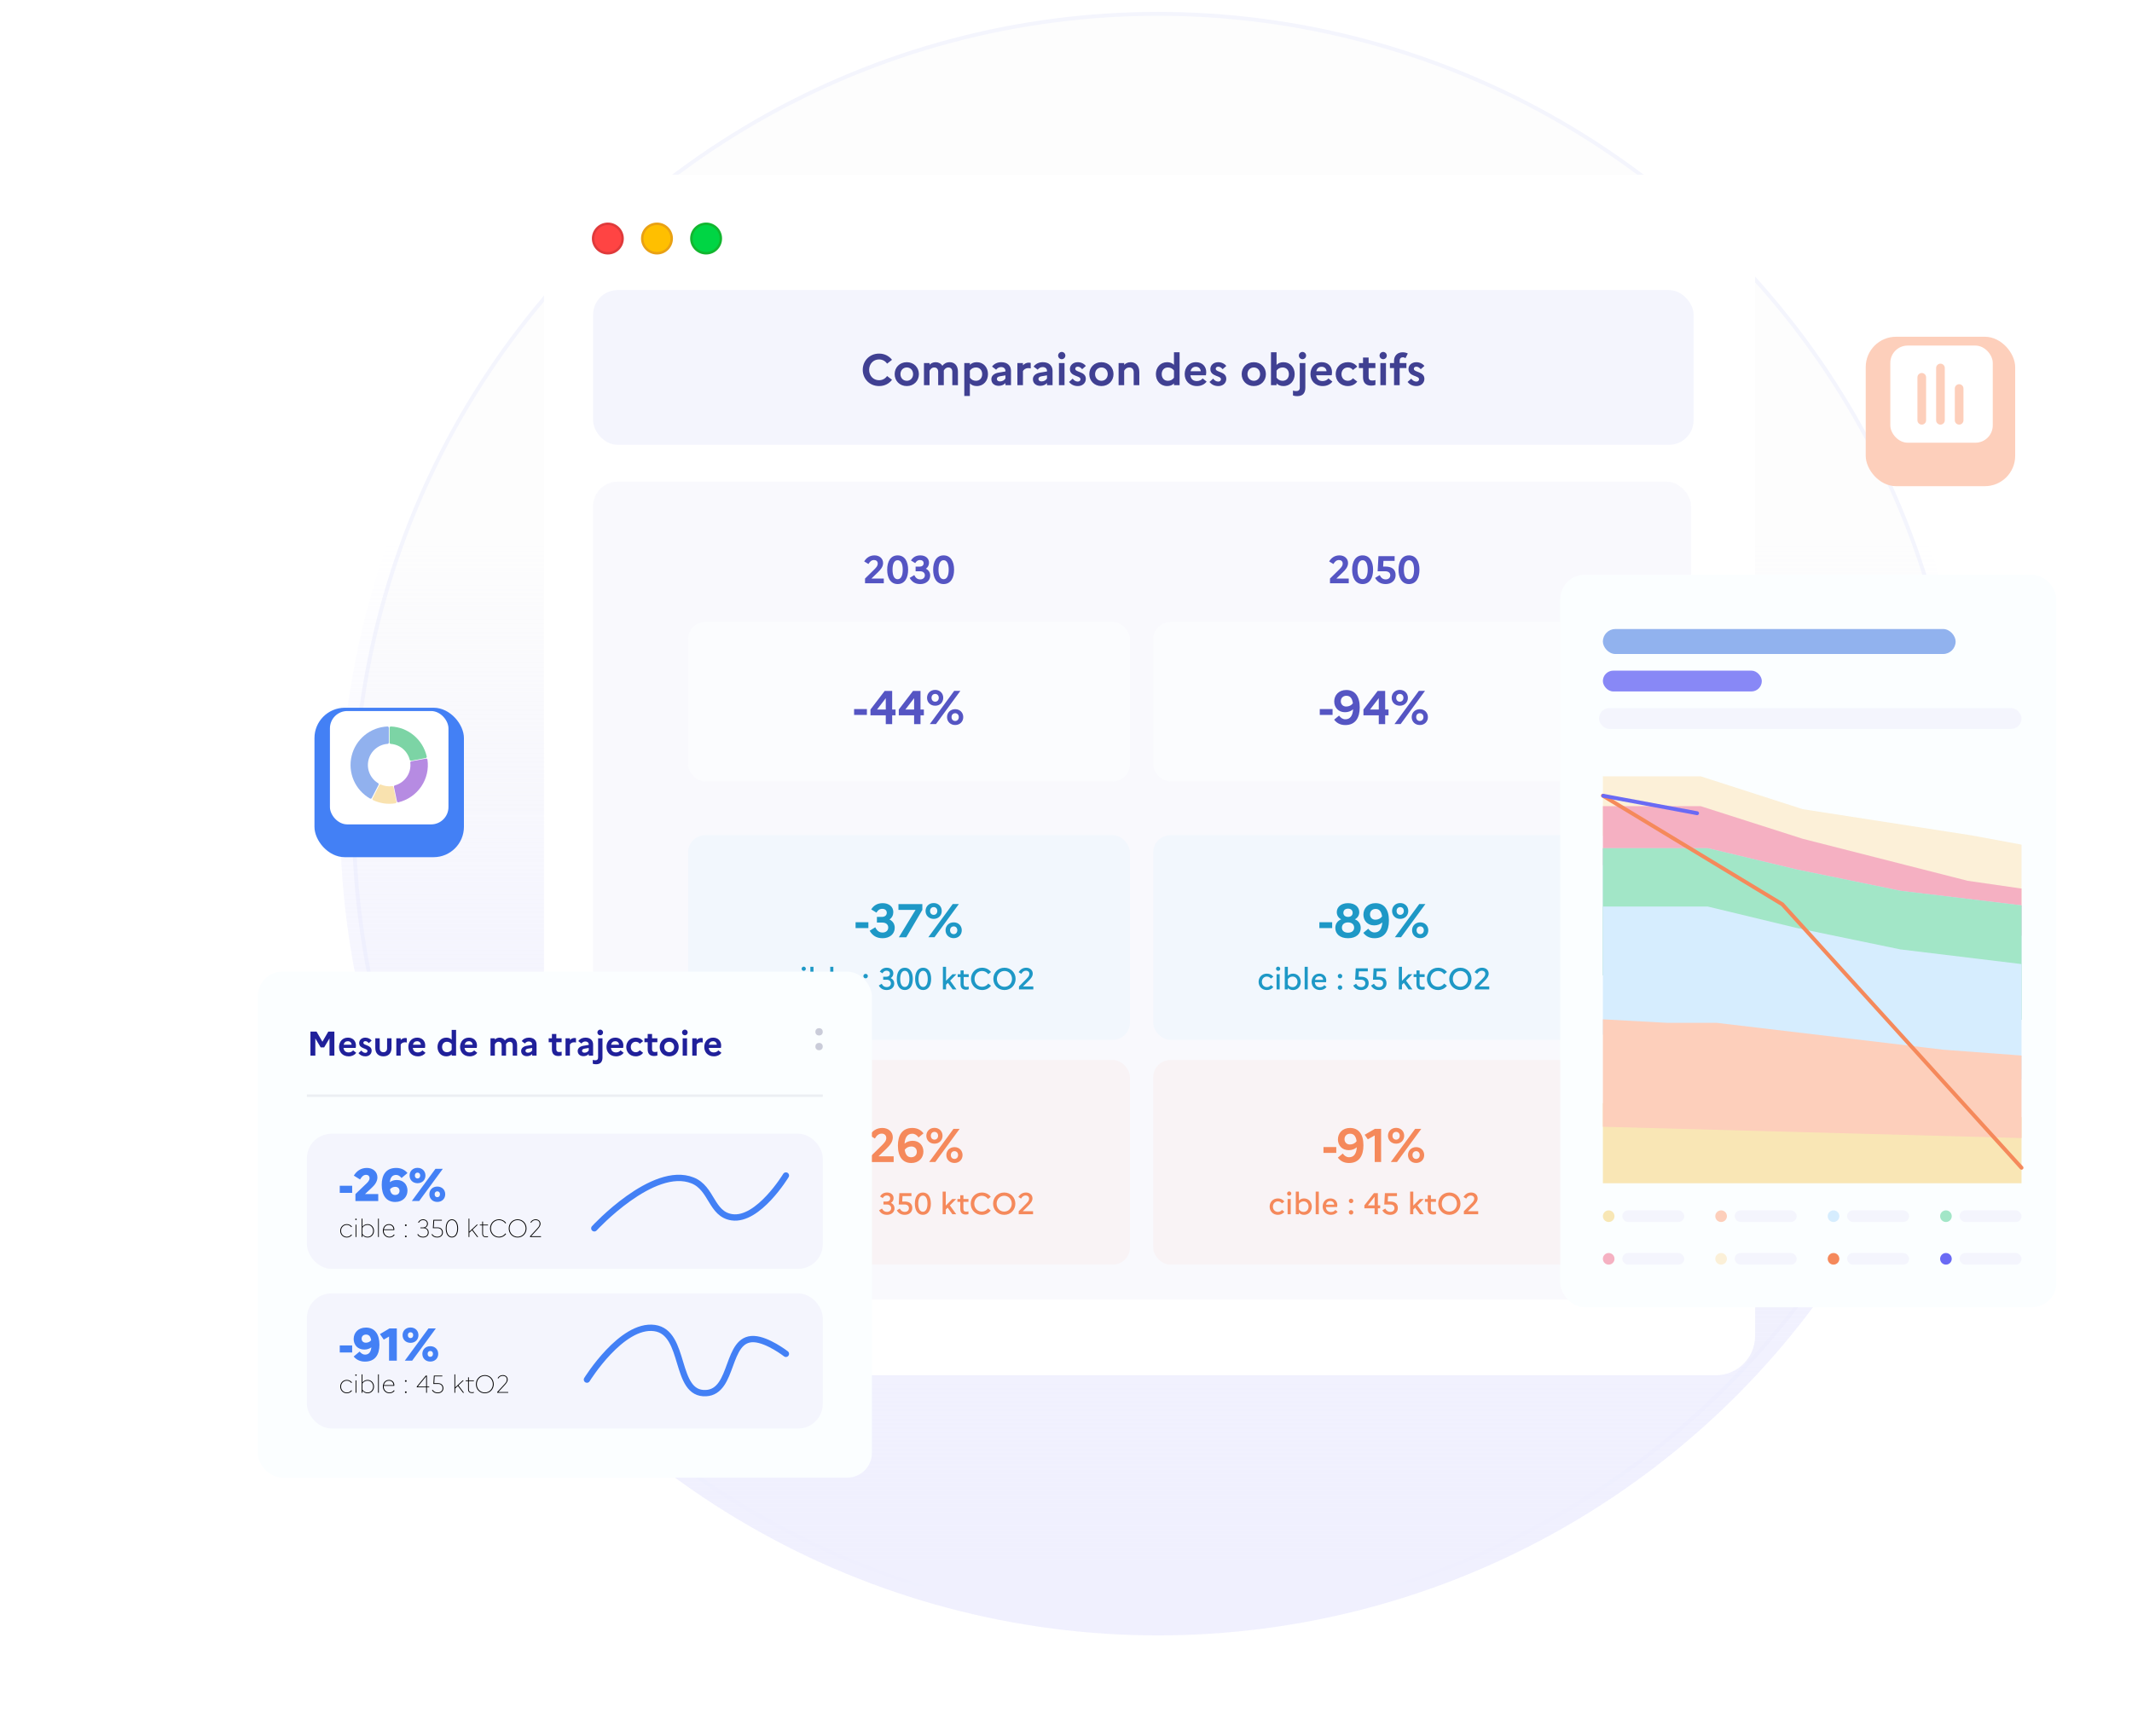 <svg width="550" height="448" viewBox="0 0 550 448" fill="none" xmlns="http://www.w3.org/2000/svg">
<circle cx="298.713" cy="211" r="207.429" fill="#FDFDFD" stroke="#F4F5FD"/>
<circle cx="298.713" cy="211" r="210.965" fill="url(#paint0_linear_674_5834)"/>
<g filter="url(#filter0_d_674_5834)">
<rect x="481.308" y="82.417" width="38.556" height="38.556" rx="7.823" fill="#FDCFBB"/>
</g>
<rect x="487.65" y="89.165" width="26.43" height="25.061" rx="4.47" fill="white"/>
<path d="M500.586 94.947V108.442" stroke="#FDCFBB" stroke-width="2.235" stroke-linecap="round"/>
<path d="M495.766 97.356L495.766 108.441" stroke="#FDCFBB" stroke-width="2.235" stroke-linecap="round"/>
<path d="M505.405 100.247V108.44" stroke="#FDCFBB" stroke-width="2.235" stroke-linecap="round"/>
<g filter="url(#filter1_d_674_5834)">
<g clip-path="url(#clip0_674_5834)">
<rect x="140.332" y="42.533" width="312.436" height="309.776" rx="10.139" fill="white"/>
<rect x="153.006" y="72.315" width="283.894" height="39.923" rx="6.337" fill="#F4F5FD"/>
<path d="M226.776 95.571C227.681 95.571 228.394 95.129 228.847 94.484L230.115 95.457C229.39 96.442 228.213 97.076 226.776 97.076C224.274 97.076 222.565 95.152 222.565 92.888C222.565 90.624 224.274 88.699 226.776 88.699C228.213 88.699 229.39 89.345 230.115 90.307L228.847 91.292C228.394 90.646 227.681 90.205 226.776 90.205C225.281 90.205 224.217 91.371 224.217 92.888C224.217 94.405 225.281 95.571 226.776 95.571ZM233.924 90.918C235.78 90.918 237.048 92.288 237.048 93.997C237.048 95.706 235.78 97.076 233.924 97.076C232.067 97.076 230.799 95.706 230.799 93.997C230.799 92.288 232.067 90.918 233.924 90.918ZM233.946 95.718C234.863 95.718 235.554 94.982 235.554 93.997C235.554 93.001 234.863 92.276 233.946 92.276C232.996 92.276 232.294 93.001 232.294 93.997C232.294 94.993 232.996 95.718 233.946 95.718ZM238.359 96.85V91.144H239.797V91.575C240.182 91.201 240.669 90.918 241.37 90.918C242.095 90.918 242.729 91.235 243.102 91.846C243.51 91.348 244.053 90.918 245.016 90.918C246.193 90.918 247.121 91.733 247.121 93.341V96.85H245.672V93.397C245.672 92.707 245.299 92.276 244.653 92.276C244.031 92.276 243.691 92.707 243.465 93.091C243.476 93.171 243.476 93.25 243.476 93.341V96.85H242.027V93.397C242.027 92.707 241.653 92.276 241.008 92.276C240.352 92.276 240.012 92.763 239.797 93.126V96.85H238.359ZM248.762 99.635V91.144H250.199V91.609C250.641 91.167 251.196 90.918 251.977 90.918C253.788 90.918 254.875 92.333 254.875 93.997C254.875 95.661 253.788 97.076 251.977 97.076C251.196 97.076 250.641 96.827 250.199 96.386V99.635H248.762ZM251.773 92.276C251.105 92.276 250.562 92.571 250.199 93.103V94.891C250.584 95.435 251.116 95.718 251.773 95.718C252.746 95.718 253.38 94.993 253.38 93.997C253.38 93.001 252.746 92.276 251.773 92.276ZM257.665 97.019C256.522 97.019 255.741 96.363 255.741 95.31C255.741 94.45 256.409 93.805 257.631 93.601L259.375 93.307V93.159C259.375 92.559 258.922 92.175 258.265 92.175C257.711 92.175 257.28 92.435 256.975 92.854L255.922 92.05C256.431 91.348 257.269 90.918 258.311 90.918C259.963 90.918 260.812 91.903 260.812 93.159V96.85H259.375V96.295C259.012 96.737 258.333 97.019 257.665 97.019ZM257.167 95.242C257.167 95.627 257.473 95.876 257.96 95.876C258.616 95.876 259.092 95.571 259.375 95.118V94.314L258.016 94.54C257.416 94.642 257.167 94.891 257.167 95.242ZM262.459 96.85V91.144H263.896V91.71C264.27 91.326 264.757 91.031 265.402 91.031C265.594 91.031 265.764 91.065 265.9 91.111V92.525C265.719 92.48 265.526 92.446 265.266 92.446C264.564 92.446 264.111 92.831 263.896 93.193V96.85H262.459ZM268.388 97.019C267.245 97.019 266.464 96.363 266.464 95.31C266.464 94.45 267.132 93.805 268.354 93.601L270.098 93.307V93.159C270.098 92.559 269.645 92.175 268.988 92.175C268.434 92.175 268.004 92.435 267.698 92.854L266.645 92.05C267.155 91.348 267.992 90.918 269.034 90.918C270.686 90.918 271.535 91.903 271.535 93.159V96.85H270.098V96.295C269.735 96.737 269.056 97.019 268.388 97.019ZM267.89 95.242C267.89 95.627 268.196 95.876 268.683 95.876C269.339 95.876 269.815 95.571 270.098 95.118V94.314L268.739 94.54C268.139 94.642 267.89 94.891 267.89 95.242ZM273.906 90.148C273.397 90.148 272.967 89.718 272.967 89.209C272.967 88.699 273.397 88.269 273.906 88.269C274.416 88.269 274.834 88.699 274.834 89.209C274.834 89.718 274.416 90.148 273.906 90.148ZM273.182 96.85V91.144H274.619V96.85H273.182ZM275.768 96.023L276.719 95.163C277.07 95.605 277.488 95.921 278.032 95.921C278.496 95.921 278.734 95.65 278.734 95.31C278.734 94.314 276.006 94.688 276.006 92.684C276.006 91.677 276.855 90.918 278.043 90.918C278.915 90.918 279.707 91.337 280.115 91.892L279.164 92.729C278.869 92.367 278.496 92.073 278.054 92.073C277.602 92.073 277.387 92.322 277.387 92.616C277.387 93.59 280.115 93.25 280.115 95.22C280.092 96.42 279.13 97.076 278.054 97.076C277.036 97.076 276.311 96.669 275.768 96.023ZM284.134 90.918C285.991 90.918 287.258 92.288 287.258 93.997C287.258 95.706 285.991 97.076 284.134 97.076C282.278 97.076 281.01 95.706 281.01 93.997C281.01 92.288 282.278 90.918 284.134 90.918ZM284.157 95.718C285.074 95.718 285.764 94.982 285.764 93.997C285.764 93.001 285.074 92.276 284.157 92.276C283.206 92.276 282.504 93.001 282.504 93.997C282.504 94.993 283.206 95.718 284.157 95.718ZM288.57 96.85V91.144H290.007V91.597C290.404 91.212 290.936 90.918 291.694 90.918C292.928 90.918 293.913 91.767 293.913 93.454V96.85H292.464V93.51C292.464 92.752 292.034 92.276 291.332 92.276C290.607 92.276 290.222 92.763 290.007 93.126V96.85H288.57ZM298.189 93.997C298.189 92.333 299.287 90.918 301.087 90.918C301.857 90.918 302.411 91.156 302.853 91.597V88.36H304.302V96.85H302.853V96.397C302.411 96.838 301.857 97.076 301.087 97.076C299.287 97.076 298.189 95.661 298.189 93.997ZM299.694 93.997C299.694 94.993 300.317 95.718 301.291 95.718C301.936 95.718 302.468 95.446 302.853 94.925V93.069C302.468 92.548 301.936 92.276 301.291 92.276C300.317 92.276 299.694 93.001 299.694 93.997ZM311.278 95.921C310.746 96.635 309.863 97.076 308.787 97.076C306.761 97.076 305.618 95.661 305.618 93.997C305.618 92.31 306.682 90.918 308.549 90.918C310.134 90.918 311.176 91.993 311.176 93.488C311.176 93.805 311.13 94.099 311.085 94.291H307.089C307.225 95.356 307.882 95.786 308.776 95.786C309.398 95.786 309.942 95.514 310.247 95.106L311.278 95.921ZM308.516 92.095C307.78 92.095 307.293 92.503 307.134 93.25H309.761C309.738 92.673 309.319 92.095 308.516 92.095ZM312.005 96.023L312.956 95.163C313.307 95.605 313.726 95.921 314.269 95.921C314.733 95.921 314.971 95.65 314.971 95.31C314.971 94.314 312.243 94.688 312.243 92.684C312.243 91.677 313.092 90.918 314.28 90.918C315.152 90.918 315.944 91.337 316.352 91.892L315.401 92.729C315.107 92.367 314.733 92.073 314.292 92.073C313.839 92.073 313.624 92.322 313.624 92.616C313.624 93.59 316.352 93.25 316.352 95.22C316.329 96.42 315.367 97.076 314.292 97.076C313.273 97.076 312.548 96.669 312.005 96.023ZM323.445 90.918C325.301 90.918 326.569 92.288 326.569 93.997C326.569 95.706 325.301 97.076 323.445 97.076C321.588 97.076 320.32 95.706 320.32 93.997C320.32 92.288 321.588 90.918 323.445 90.918ZM323.467 95.718C324.384 95.718 325.075 94.982 325.075 93.997C325.075 93.001 324.384 92.276 323.467 92.276C322.516 92.276 321.815 93.001 321.815 93.997C321.815 94.993 322.516 95.718 323.467 95.718ZM333.993 93.997C333.993 95.661 332.906 97.076 331.095 97.076C330.314 97.076 329.759 96.827 329.318 96.386V96.85H327.88V88.36H329.318V91.609C329.759 91.167 330.314 90.918 331.095 90.918C332.906 90.918 333.993 92.333 333.993 93.997ZM330.891 92.276C330.223 92.276 329.669 92.571 329.318 93.091V94.903C329.703 95.435 330.246 95.718 330.891 95.718C331.865 95.718 332.499 94.993 332.499 93.997C332.499 93.001 331.865 92.276 330.891 92.276ZM336.011 90.148C335.501 90.148 335.071 89.718 335.071 89.209C335.071 88.699 335.501 88.269 336.011 88.269C336.509 88.269 336.939 88.699 336.939 89.209C336.939 89.718 336.509 90.148 336.011 90.148ZM336.747 97.461C336.747 98.887 336.079 99.68 334.641 99.68C334.166 99.68 333.837 99.623 333.554 99.499V98.242C333.735 98.321 334.007 98.367 334.403 98.367C334.969 98.367 335.309 98.118 335.309 97.461V91.144H336.747V97.461ZM343.723 95.921C343.191 96.635 342.308 97.076 341.233 97.076C339.206 97.076 338.063 95.661 338.063 93.997C338.063 92.31 339.127 90.918 340.995 90.918C342.58 90.918 343.621 91.993 343.621 93.488C343.621 93.805 343.576 94.099 343.531 94.291H339.535C339.671 95.356 340.327 95.786 341.221 95.786C341.844 95.786 342.387 95.514 342.693 95.106L343.723 95.921ZM340.961 92.095C340.225 92.095 339.738 92.503 339.58 93.25H342.206C342.184 92.673 341.765 92.095 340.961 92.095ZM347.721 95.718C348.287 95.718 348.74 95.457 349.012 95.061L350.132 95.921C349.6 96.623 348.763 97.076 347.721 97.076C345.752 97.076 344.574 95.661 344.574 93.997C344.574 92.333 345.752 90.918 347.721 90.918C348.763 90.918 349.6 91.371 350.132 92.073L349.012 92.933C348.74 92.537 348.287 92.276 347.699 92.276C346.759 92.276 346.069 93.001 346.069 93.997C346.069 95.005 346.759 95.718 347.721 95.718ZM351.623 94.767V92.435H350.559V91.144H351.623V89.718H353.072V91.144H354.815V92.435H353.072V94.767C353.072 95.401 353.412 95.65 353.978 95.65C354.374 95.65 354.634 95.605 354.827 95.525V96.782C354.544 96.906 354.204 96.963 353.729 96.963C352.302 96.963 351.623 96.159 351.623 94.767ZM356.827 90.148C356.318 90.148 355.888 89.718 355.888 89.209C355.888 88.699 356.318 88.269 356.827 88.269C357.337 88.269 357.756 88.699 357.756 89.209C357.756 89.718 357.337 90.148 356.827 90.148ZM356.103 96.85V91.144H357.54V96.85H356.103ZM358.563 91.144H359.627V90.544C359.627 89.333 360.43 88.36 361.857 88.36C362.377 88.36 362.819 88.484 363.181 88.677L362.57 89.877C362.4 89.752 362.174 89.65 361.879 89.65C361.393 89.65 361.076 89.99 361.076 90.51V91.144H362.819V92.435H361.076V96.85H359.627V92.435H358.563V91.144ZM363.111 96.023L364.062 95.163C364.413 95.605 364.832 95.921 365.375 95.921C365.839 95.921 366.077 95.65 366.077 95.31C366.077 94.314 363.349 94.688 363.349 92.684C363.349 91.677 364.198 90.918 365.386 90.918C366.258 90.918 367.05 91.337 367.458 91.892L366.507 92.729C366.213 92.367 365.839 92.073 365.398 92.073C364.945 92.073 364.73 92.322 364.73 92.616C364.73 93.59 367.458 93.25 367.458 95.22C367.435 96.42 366.473 97.076 365.398 97.076C364.379 97.076 363.654 96.669 363.111 96.023Z" fill="#404092"/>
<g clip-path="url(#clip1_674_5834)">
<rect x="153.006" y="121.744" width="283.261" height="211.02" rx="6.337" fill="#F4F5FD" fill-opacity="0.5"/>
<rect x="177.5" y="157.962" width="114" height="41.135" rx="4.447" fill="#FBFCFE"/>
<path d="M220.336 180.423H223.637V181.928H220.336V180.423ZM224.556 182.025V180.533L228.225 175.739H230.157V180.533H231.025V182.025H230.157V184.3H228.506V182.025H224.556ZM226.256 180.533H228.506V177.611L226.256 180.533ZM231.865 182.025V180.533L235.534 175.739H237.466V180.533H238.334V182.025H237.466V184.3H235.815V182.025H231.865ZM233.565 180.533H235.815V177.611L233.565 180.533ZM241.252 175.47C242.487 175.47 243.331 176.363 243.331 177.513C243.331 178.662 242.487 179.555 241.252 179.555C240.005 179.555 239.149 178.662 239.149 177.513C239.149 176.363 240.005 175.47 241.252 175.47ZM239.87 184.288L246.156 175.727H247.746L241.46 184.288H239.87ZM241.252 178.516C241.79 178.516 242.182 178.1 242.182 177.513C242.182 176.913 241.79 176.51 241.252 176.51C240.702 176.51 240.311 176.913 240.311 177.513C240.311 178.112 240.702 178.516 241.252 178.516ZM246.413 180.448C247.648 180.448 248.492 181.341 248.492 182.49C248.492 183.64 247.648 184.532 246.413 184.532C245.166 184.532 244.31 183.64 244.31 182.49C244.31 181.341 245.166 180.448 246.413 180.448ZM246.413 183.493C246.951 183.493 247.343 183.077 247.343 182.49C247.343 181.891 246.951 181.487 246.413 181.487C245.863 181.487 245.471 181.891 245.471 182.49C245.471 183.089 245.863 183.493 246.413 183.493Z" fill="#5555C3"/>
<rect x="297.5" y="157.962" width="114" height="41.135" rx="4.447" fill="#FBFCFE"/>
<path d="M340.467 180.423H343.769V181.928H340.467V180.423ZM347.044 184.545C345.626 184.545 344.721 183.896 344.171 183.15L345.442 182.099C345.883 182.686 346.384 183.053 347.069 183.053C348.304 183.053 348.952 182.16 349.062 180.472C348.512 180.961 347.815 181.23 346.971 181.23C345.271 181.23 344.195 180.02 344.195 178.454C344.195 176.84 345.357 175.495 347.314 175.495C349.539 175.495 350.774 177.121 350.774 179.983C350.774 182.649 349.674 184.545 347.044 184.545ZM345.895 178.393C345.895 179.188 346.457 179.763 347.277 179.763C347.974 179.763 348.598 179.482 349.013 178.919C348.818 177.525 348.219 176.987 347.338 176.987C346.457 176.987 345.895 177.586 345.895 178.393ZM351.734 182.025V180.533L355.402 175.739H357.335V180.533H358.203V182.025H357.335V184.3H355.684V182.025H351.734ZM353.433 180.533H355.684V177.611L353.433 180.533ZM361.121 175.47C362.356 175.47 363.2 176.363 363.2 177.513C363.2 178.662 362.356 179.555 361.121 179.555C359.874 179.555 359.017 178.662 359.017 177.513C359.017 176.363 359.874 175.47 361.121 175.47ZM359.739 184.288L366.025 175.727H367.615L361.329 184.288H359.739ZM361.121 178.516C361.659 178.516 362.05 178.1 362.05 177.513C362.05 176.913 361.659 176.51 361.121 176.51C360.571 176.51 360.179 176.913 360.179 177.513C360.179 178.112 360.571 178.516 361.121 178.516ZM366.282 180.448C367.517 180.448 368.361 181.341 368.361 182.49C368.361 183.64 367.517 184.532 366.282 184.532C365.034 184.532 364.178 183.64 364.178 182.49C364.178 181.341 365.034 180.448 366.282 180.448ZM366.282 183.493C366.82 183.493 367.211 183.077 367.211 182.49C367.211 181.891 366.82 181.487 366.282 181.487C365.731 181.487 365.34 181.891 365.34 182.49C365.34 183.089 365.731 183.493 366.282 183.493Z" fill="#5555C3"/>
<rect x="177.5" y="212.962" width="114" height="52.809" rx="4.447" fill="#6CD3FA" fill-opacity="0.05"/>
<path d="M220.718 235.423H224.02V236.928H220.718V235.423ZM230.818 236.854C230.818 238.481 229.485 239.545 227.7 239.545C226.085 239.545 225.046 238.835 224.349 237.612L225.792 236.72C226.269 237.661 226.844 238.077 227.687 238.077C228.519 238.077 229.143 237.576 229.143 236.781C229.143 235.998 228.531 235.509 227.626 235.509H226.22V234.041H227.516C228.238 234.041 228.764 233.638 228.764 232.977C228.764 232.329 228.275 231.962 227.602 231.962C226.917 231.962 226.452 232.329 226.098 232.941L224.752 232.109C225.376 231.094 226.342 230.495 227.724 230.495C229.29 230.495 230.451 231.388 230.451 232.794C230.451 233.589 230.109 234.262 229.473 234.702C230.341 235.142 230.818 235.913 230.818 236.854ZM233.794 239.3H231.886L236.191 232.231H231.776V230.739H237.94V232.231L233.794 239.3ZM240.87 230.47C242.105 230.47 242.949 231.363 242.949 232.513C242.949 233.662 242.105 234.555 240.87 234.555C239.623 234.555 238.767 233.662 238.767 232.513C238.767 231.363 239.623 230.47 240.87 230.47ZM239.488 239.288L245.774 230.727H247.364L241.078 239.288H239.488ZM240.87 233.516C241.408 233.516 241.8 233.1 241.8 232.513C241.8 231.913 241.408 231.51 240.87 231.51C240.32 231.51 239.928 231.913 239.928 232.513C239.928 233.112 240.32 233.516 240.87 233.516ZM246.031 235.448C247.266 235.448 248.11 236.341 248.11 237.49C248.11 238.64 247.266 239.532 246.031 239.532C244.784 239.532 243.927 238.64 243.927 237.49C243.927 236.341 244.784 235.448 246.031 235.448ZM246.031 238.493C246.569 238.493 246.96 238.077 246.96 237.49C246.96 236.891 246.569 236.487 246.031 236.487C245.481 236.487 245.089 236.891 245.089 237.49C245.089 238.089 245.481 238.493 246.031 238.493Z" fill="#1E98C6"/>
<path d="M204.451 252.16C204.895 252.16 205.253 251.942 205.471 251.638L206.101 252.121C205.743 252.603 205.167 252.914 204.443 252.914C203.128 252.914 202.303 251.942 202.303 250.798C202.303 249.654 203.128 248.681 204.443 248.681C205.159 248.681 205.743 248.992 206.101 249.475L205.471 249.957C205.253 249.654 204.895 249.436 204.443 249.436C203.688 249.436 203.144 250.027 203.144 250.798C203.144 251.576 203.688 252.16 204.451 252.16ZM207.344 247.965C207.048 247.965 206.799 247.716 206.799 247.42C206.799 247.124 207.048 246.875 207.344 246.875C207.639 246.875 207.888 247.124 207.888 247.42C207.888 247.716 207.639 247.965 207.344 247.965ZM206.939 252.759V248.836H207.74V252.759H206.939ZM213.176 250.798C213.176 251.942 212.406 252.914 211.176 252.914C210.608 252.914 210.188 252.712 209.853 252.354V252.759H209.052V246.922H209.853V249.241C210.188 248.883 210.608 248.681 211.176 248.681C212.406 248.681 213.176 249.654 213.176 250.798ZM211.075 249.436C210.561 249.436 210.126 249.677 209.853 250.097V251.498C210.141 251.926 210.569 252.16 211.075 252.16C211.83 252.16 212.336 251.568 212.336 250.798C212.336 250.027 211.83 249.436 211.075 249.436ZM214.182 252.759V246.922H214.983V252.759H214.182ZM219.835 252.121C219.47 252.611 218.87 252.914 218.139 252.914C216.785 252.914 215.983 251.942 215.983 250.798C215.983 249.623 216.73 248.681 217.975 248.681C219.057 248.681 219.758 249.42 219.758 250.416C219.758 250.595 219.734 250.774 219.703 250.891H216.808C216.863 251.747 217.384 252.191 218.139 252.191C218.614 252.191 219.01 251.981 219.252 251.654L219.835 252.121ZM217.96 249.35C217.376 249.35 216.971 249.685 216.847 250.292H218.956C218.94 249.801 218.59 249.35 217.96 249.35ZM223.311 249.895C222.984 249.895 222.727 249.63 222.727 249.311C222.727 249 222.984 248.743 223.311 248.743C223.63 248.743 223.887 249 223.887 249.311C223.887 249.63 223.63 249.895 223.311 249.895ZM223.311 252.852C222.984 252.852 222.727 252.595 222.727 252.276C222.727 251.965 222.984 251.7 223.311 251.7C223.63 251.7 223.887 251.965 223.887 252.276C223.887 252.595 223.63 252.852 223.311 252.852ZM230.697 251.233C230.697 252.245 229.872 252.914 228.759 252.914C227.779 252.914 227.14 252.502 226.705 251.755L227.452 251.296C227.771 251.895 228.176 252.152 228.751 252.152C229.366 252.152 229.825 251.794 229.825 251.195C229.825 250.626 229.405 250.253 228.751 250.253H227.841V249.49H228.658C229.211 249.49 229.576 249.171 229.576 248.689C229.576 248.198 229.211 247.918 228.713 247.918C228.238 247.918 227.903 248.159 227.654 248.595L226.954 248.167C227.351 247.529 227.934 247.155 228.767 247.155C229.74 247.155 230.456 247.724 230.456 248.603C230.456 249.117 230.222 249.56 229.779 249.825C230.37 250.097 230.697 250.619 230.697 251.233ZM233.419 247.155C234.812 247.155 235.481 248.408 235.481 250.035C235.481 251.661 234.812 252.914 233.419 252.914C232.025 252.914 231.348 251.661 231.348 250.035C231.348 248.408 232.025 247.155 233.419 247.155ZM233.419 247.949C232.625 247.949 232.228 248.821 232.228 250.035C232.228 251.257 232.625 252.121 233.419 252.121C234.205 252.121 234.601 251.249 234.601 250.035C234.601 248.813 234.205 247.949 233.419 247.949ZM238.146 247.155C239.539 247.155 240.208 248.408 240.208 250.035C240.208 251.661 239.539 252.914 238.146 252.914C236.753 252.914 236.076 251.661 236.076 250.035C236.076 248.408 236.753 247.155 238.146 247.155ZM238.146 247.949C237.352 247.949 236.955 248.821 236.955 250.035C236.955 251.257 237.352 252.121 238.146 252.121C238.932 252.121 239.329 251.249 239.329 250.035C239.329 248.813 238.932 247.949 238.146 247.949ZM243.244 252.759V246.922H244.054V250.533L245.719 248.836H246.739L245.112 250.486L246.754 252.759H245.758L244.536 251.062L244.054 251.553V252.759H243.244ZM247.794 251.397V249.56H247.055V248.836H247.794V247.856H248.603V248.836H249.903V249.56H248.603V251.397C248.603 251.926 248.884 252.097 249.319 252.097C249.584 252.097 249.763 252.066 249.903 252.012V252.72C249.716 252.798 249.498 252.837 249.195 252.837C248.277 252.837 247.794 252.354 247.794 251.397ZM253.359 252.074C254.044 252.074 254.597 251.739 254.939 251.249L255.655 251.802C255.149 252.471 254.348 252.914 253.359 252.914C251.647 252.914 250.488 251.591 250.488 250.035C250.488 248.478 251.647 247.155 253.359 247.155C254.348 247.155 255.149 247.599 255.655 248.268L254.939 248.821C254.597 248.331 254.044 247.996 253.359 247.996C252.223 247.996 251.406 248.899 251.406 250.035C251.406 251.179 252.223 252.074 253.359 252.074ZM259.128 247.155C260.832 247.155 261.999 248.478 261.999 250.035C261.999 251.591 260.832 252.914 259.128 252.914C257.416 252.914 256.256 251.591 256.256 250.035C256.256 248.478 257.416 247.155 259.128 247.155ZM259.128 252.074C260.264 252.074 261.073 251.171 261.073 250.035C261.073 248.891 260.264 247.996 259.128 247.996C257.991 247.996 257.174 248.899 257.174 250.035C257.174 251.179 257.991 252.074 259.128 252.074ZM262.871 252.759V251.988L264.723 250.113C265.268 249.552 265.548 249.249 265.548 248.735C265.548 248.214 265.174 247.918 264.676 247.918C264.124 247.918 263.774 248.222 263.47 248.728L262.77 248.3C263.221 247.591 263.859 247.155 264.754 247.155C265.68 247.155 266.42 247.755 266.42 248.665C266.42 249.405 265.937 249.965 265.33 250.58L263.906 251.988H266.568V252.759H262.871Z" fill="#1E98C6"/>
<rect x="297.5" y="212.962" width="114" height="52.809" rx="4.447" fill="#6CD3FA" fill-opacity="0.05"/>
<path d="M340.365 235.423H343.667V236.928H340.365V235.423ZM347.755 230.495C349.675 230.495 350.653 231.596 350.653 232.806C350.653 233.589 350.274 234.262 349.528 234.665C350.506 235.069 351.032 235.864 351.032 236.903C351.032 238.395 349.883 239.545 347.755 239.545C345.639 239.545 344.477 238.395 344.477 236.903C344.477 235.864 345.003 235.069 345.994 234.665C345.235 234.262 344.856 233.589 344.856 232.806C344.856 231.596 345.847 230.495 347.755 230.495ZM347.779 234.041C348.488 234.041 348.953 233.626 348.953 232.99C348.953 232.342 348.488 231.913 347.779 231.913C347.009 231.913 346.556 232.342 346.556 232.99C346.556 233.626 347.021 234.041 347.779 234.041ZM347.767 238.114C348.733 238.114 349.332 237.6 349.332 236.817C349.332 236.01 348.733 235.46 347.767 235.46C346.788 235.46 346.177 236.01 346.177 236.817C346.177 237.612 346.788 238.114 347.767 238.114ZM354.574 239.545C353.156 239.545 352.251 238.896 351.701 238.15L352.972 237.099C353.413 237.686 353.914 238.053 354.599 238.053C355.834 238.053 356.482 237.16 356.592 235.472C356.042 235.961 355.345 236.23 354.501 236.23C352.801 236.23 351.725 235.02 351.725 233.454C351.725 231.84 352.887 230.495 354.843 230.495C357.069 230.495 358.304 232.121 358.304 234.983C358.304 237.649 357.204 239.545 354.574 239.545ZM353.425 233.393C353.425 234.188 353.987 234.763 354.807 234.763C355.504 234.763 356.128 234.482 356.543 233.919C356.348 232.525 355.748 231.987 354.868 231.987C353.987 231.987 353.425 232.586 353.425 233.393ZM361.222 230.47C362.458 230.47 363.301 231.363 363.301 232.513C363.301 233.662 362.458 234.555 361.222 234.555C359.975 234.555 359.119 233.662 359.119 232.513C359.119 231.363 359.975 230.47 361.222 230.47ZM359.841 239.288L366.126 230.727H367.716L361.43 239.288H359.841ZM361.222 233.516C361.761 233.516 362.152 233.1 362.152 232.513C362.152 231.913 361.761 231.51 361.222 231.51C360.672 231.51 360.281 231.913 360.281 232.513C360.281 233.112 360.672 233.516 361.222 233.516ZM366.383 235.448C367.618 235.448 368.462 236.341 368.462 237.49C368.462 238.64 367.618 239.532 366.383 239.532C365.136 239.532 364.28 238.64 364.28 237.49C364.28 236.341 365.136 235.448 366.383 235.448ZM366.383 238.493C366.921 238.493 367.313 238.077 367.313 237.49C367.313 236.891 366.921 236.487 366.383 236.487C365.833 236.487 365.442 236.891 365.442 237.49C365.442 238.089 365.833 238.493 366.383 238.493Z" fill="#1E98C6"/>
<path d="M326.834 252.16C327.277 252.16 327.635 251.942 327.853 251.638L328.484 252.121C328.126 252.603 327.55 252.914 326.826 252.914C325.511 252.914 324.686 251.942 324.686 250.798C324.686 249.654 325.511 248.681 326.826 248.681C327.542 248.681 328.126 248.992 328.484 249.475L327.853 249.957C327.635 249.654 327.277 249.436 326.826 249.436C326.071 249.436 325.526 250.027 325.526 250.798C325.526 251.576 326.071 252.16 326.834 252.16ZM329.726 247.965C329.43 247.965 329.181 247.716 329.181 247.42C329.181 247.124 329.43 246.875 329.726 246.875C330.022 246.875 330.271 247.124 330.271 247.42C330.271 247.716 330.022 247.965 329.726 247.965ZM329.321 252.759V248.836H330.123V252.759H329.321ZM335.559 250.798C335.559 251.942 334.788 252.914 333.559 252.914C332.991 252.914 332.57 252.712 332.236 252.354V252.759H331.434V246.922H332.236V249.241C332.57 248.883 332.991 248.681 333.559 248.681C334.788 248.681 335.559 249.654 335.559 250.798ZM333.458 249.436C332.944 249.436 332.508 249.677 332.236 250.097V251.498C332.524 251.926 332.952 252.16 333.458 252.16C334.213 252.16 334.718 251.568 334.718 250.798C334.718 250.027 334.213 249.436 333.458 249.436ZM336.564 252.759V246.922H337.366V252.759H336.564ZM342.218 252.121C341.852 252.611 341.253 252.914 340.521 252.914C339.167 252.914 338.366 251.942 338.366 250.798C338.366 249.623 339.113 248.681 340.358 248.681C341.44 248.681 342.14 249.42 342.14 250.416C342.14 250.595 342.117 250.774 342.086 250.891H339.191C339.245 251.747 339.767 252.191 340.521 252.191C340.996 252.191 341.393 251.981 341.634 251.654L342.218 252.121ZM340.342 249.35C339.759 249.35 339.354 249.685 339.23 250.292H341.339C341.323 249.801 340.973 249.35 340.342 249.35ZM345.694 249.895C345.367 249.895 345.11 249.63 345.11 249.311C345.11 249 345.367 248.743 345.694 248.743C346.013 248.743 346.27 249 346.27 249.311C346.27 249.63 346.013 249.895 345.694 249.895ZM345.694 252.852C345.367 252.852 345.11 252.595 345.11 252.276C345.11 251.965 345.367 251.7 345.694 251.7C346.013 251.7 346.27 251.965 346.27 252.276C346.27 252.595 346.013 252.852 345.694 252.852ZM349.593 250.245L349.749 247.311H352.862V248.082H350.566L350.488 249.482H351.111C352.473 249.482 353.087 250.159 353.087 251.163C353.087 252.237 352.255 252.914 351.15 252.914C350.185 252.914 349.531 252.51 349.095 251.755L349.842 251.296C350.169 251.895 350.581 252.152 351.15 252.152C351.764 252.152 352.216 251.794 352.216 251.195C352.216 250.619 351.803 250.245 351.072 250.245H349.593ZM354.191 250.245L354.347 247.311H357.46V248.082H355.164L355.086 249.482H355.709C357.071 249.482 357.685 250.159 357.685 251.163C357.685 252.237 356.853 252.914 355.748 252.914C354.783 252.914 354.129 252.51 353.693 251.755L354.44 251.296C354.767 251.895 355.179 252.152 355.748 252.152C356.362 252.152 356.814 251.794 356.814 251.195C356.814 250.619 356.401 250.245 355.67 250.245H354.191ZM360.862 252.759V246.922H361.671V250.533L363.336 248.836H364.356L362.729 250.486L364.371 252.759H363.375L362.154 251.062L361.671 251.553V252.759H360.862ZM365.412 251.397V249.56H364.672V248.836H365.412V247.856H366.221V248.836H367.521V249.56H366.221V251.397C366.221 251.926 366.501 252.097 366.937 252.097C367.201 252.097 367.38 252.066 367.521 252.012V252.72C367.334 252.798 367.116 252.837 366.812 252.837C365.894 252.837 365.412 252.354 365.412 251.397ZM370.977 252.074C371.662 252.074 372.214 251.739 372.557 251.249L373.273 251.802C372.767 252.471 371.965 252.914 370.977 252.914C369.265 252.914 368.105 251.591 368.105 250.035C368.105 248.478 369.265 247.155 370.977 247.155C371.965 247.155 372.767 247.599 373.273 248.268L372.557 248.821C372.214 248.331 371.662 247.996 370.977 247.996C369.841 247.996 369.023 248.899 369.023 250.035C369.023 251.179 369.841 252.074 370.977 252.074ZM376.745 247.155C378.449 247.155 379.617 248.478 379.617 250.035C379.617 251.591 378.449 252.914 376.745 252.914C375.033 252.914 373.873 251.591 373.873 250.035C373.873 248.478 375.033 247.155 376.745 247.155ZM376.745 252.074C377.881 252.074 378.691 251.171 378.691 250.035C378.691 248.891 377.881 247.996 376.745 247.996C375.609 247.996 374.792 248.899 374.792 250.035C374.792 251.179 375.609 252.074 376.745 252.074ZM380.488 252.759V251.988L382.341 250.113C382.885 249.552 383.165 249.249 383.165 248.735C383.165 248.214 382.792 247.918 382.294 247.918C381.741 247.918 381.391 248.222 381.088 248.728L380.387 248.3C380.839 247.591 381.477 247.155 382.372 247.155C383.298 247.155 384.037 247.755 384.037 248.665C384.037 249.405 383.555 249.965 382.948 250.58L381.523 251.988H384.185V252.759H380.488Z" fill="#1E98C6"/>
<rect x="177.5" y="270.962" width="114" height="52.809" rx="4.447" fill="#F5895B" fill-opacity="0.05"/>
<path d="M220.515 293.423H223.817V294.928H220.515V293.423ZM224.622 297.3V295.808L227.557 292.922C228.217 292.249 228.633 291.785 228.633 291.088C228.633 290.378 228.144 289.962 227.471 289.962C226.652 289.962 226.151 290.464 225.698 291.222L224.353 290.403C225.074 289.229 226.138 288.495 227.63 288.495C229.122 288.495 230.321 289.449 230.321 290.916C230.321 292.09 229.55 292.995 228.707 293.815L226.64 295.808H230.541V297.3H224.622ZM235.355 288.495C236.785 288.495 237.678 289.143 238.241 289.889L236.969 290.941C236.529 290.354 236.027 289.987 235.355 289.987C234.119 289.987 233.459 290.88 233.349 292.555C233.899 292.078 234.596 291.809 235.44 291.809C237.14 291.809 238.216 293.02 238.216 294.585C238.216 296.199 237.054 297.545 235.098 297.545C232.872 297.545 231.637 295.918 231.637 293.056C231.637 290.39 232.737 288.495 235.355 288.495ZM235.134 293.277C234.437 293.277 233.838 293.546 233.398 294.12C233.594 295.515 234.193 296.053 235.061 296.053C235.966 296.053 236.516 295.453 236.516 294.646C236.516 293.851 235.954 293.277 235.134 293.277ZM241.073 288.47C242.308 288.47 243.152 289.363 243.152 290.513C243.152 291.662 242.308 292.555 241.073 292.555C239.826 292.555 238.97 291.662 238.97 290.513C238.97 289.363 239.826 288.47 241.073 288.47ZM239.691 297.288L245.977 288.727H247.567L241.281 297.288H239.691ZM241.073 291.516C241.611 291.516 242.003 291.1 242.003 290.513C242.003 289.913 241.611 289.51 241.073 289.51C240.523 289.51 240.131 289.913 240.131 290.513C240.131 291.112 240.523 291.516 241.073 291.516ZM246.234 293.448C247.469 293.448 248.313 294.341 248.313 295.49C248.313 296.64 247.469 297.532 246.234 297.532C244.987 297.532 244.131 296.64 244.131 295.49C244.131 294.341 244.987 293.448 246.234 293.448ZM246.234 296.493C246.772 296.493 247.163 296.077 247.163 295.49C247.163 294.891 246.772 294.487 246.234 294.487C245.684 294.487 245.292 294.891 245.292 295.49C245.292 296.089 245.684 296.493 246.234 296.493Z" fill="#F5895B"/>
<path d="M204.52 310.16C204.963 310.16 205.321 309.942 205.539 309.638L206.169 310.121C205.811 310.603 205.236 310.914 204.512 310.914C203.197 310.914 202.372 309.942 202.372 308.798C202.372 307.654 203.197 306.681 204.512 306.681C205.228 306.681 205.811 306.992 206.169 307.475L205.539 307.957C205.321 307.654 204.963 307.436 204.512 307.436C203.757 307.436 203.212 308.027 203.212 308.798C203.212 309.576 203.757 310.16 204.52 310.16ZM207.412 305.965C207.116 305.965 206.867 305.716 206.867 305.42C206.867 305.124 207.116 304.875 207.412 304.875C207.708 304.875 207.957 305.124 207.957 305.42C207.957 305.716 207.708 305.965 207.412 305.965ZM207.007 310.759V306.836H207.809V310.759H207.007ZM213.245 308.798C213.245 309.942 212.474 310.914 211.245 310.914C210.677 310.914 210.256 310.712 209.922 310.354V310.759H209.12V304.922H209.922V307.241C210.256 306.883 210.677 306.681 211.245 306.681C212.474 306.681 213.245 307.654 213.245 308.798ZM211.143 307.436C210.63 307.436 210.194 307.677 209.922 308.097V309.498C210.21 309.926 210.638 310.16 211.143 310.16C211.898 310.16 212.404 309.568 212.404 308.798C212.404 308.027 211.898 307.436 211.143 307.436ZM214.25 310.759V304.922H215.052V310.759H214.25ZM219.904 310.121C219.538 310.611 218.939 310.914 218.207 310.914C216.853 310.914 216.052 309.942 216.052 308.798C216.052 307.623 216.799 306.681 218.044 306.681C219.126 306.681 219.826 307.42 219.826 308.416C219.826 308.595 219.803 308.774 219.772 308.891H216.876C216.931 309.747 217.452 310.191 218.207 310.191C218.682 310.191 219.079 309.981 219.32 309.654L219.904 310.121ZM218.028 307.35C217.445 307.35 217.04 307.685 216.915 308.292H219.024C219.009 307.801 218.659 307.35 218.028 307.35ZM223.379 307.895C223.053 307.895 222.796 307.63 222.796 307.311C222.796 307 223.053 306.743 223.379 306.743C223.699 306.743 223.955 307 223.955 307.311C223.955 307.63 223.699 307.895 223.379 307.895ZM223.379 310.852C223.053 310.852 222.796 310.595 222.796 310.276C222.796 309.965 223.053 309.7 223.379 309.7C223.699 309.7 223.955 309.965 223.955 310.276C223.955 310.595 223.699 310.852 223.379 310.852ZM230.765 309.233C230.765 310.245 229.94 310.914 228.828 310.914C227.847 310.914 227.209 310.502 226.773 309.755L227.52 309.296C227.839 309.895 228.244 310.152 228.82 310.152C229.435 310.152 229.894 309.794 229.894 309.195C229.894 308.626 229.474 308.253 228.82 308.253H227.909V307.49H228.726C229.279 307.49 229.645 307.171 229.645 306.689C229.645 306.198 229.279 305.918 228.781 305.918C228.306 305.918 227.972 306.159 227.723 306.595L227.022 306.167C227.419 305.529 228.003 305.155 228.835 305.155C229.808 305.155 230.524 305.724 230.524 306.603C230.524 307.117 230.291 307.56 229.847 307.825C230.439 308.097 230.765 308.619 230.765 309.233ZM231.854 308.245L232.01 305.311H235.123V306.082H232.827L232.749 307.482H233.372C234.734 307.482 235.348 308.159 235.348 309.163C235.348 310.237 234.516 310.914 233.411 310.914C232.446 310.914 231.792 310.51 231.356 309.755L232.103 309.296C232.43 309.895 232.842 310.152 233.411 310.152C234.025 310.152 234.477 309.794 234.477 309.195C234.477 308.619 234.064 308.245 233.333 308.245H231.854ZM238.077 305.155C239.47 305.155 240.14 306.408 240.14 308.035C240.14 309.661 239.47 310.914 238.077 310.914C236.684 310.914 236.007 309.661 236.007 308.035C236.007 306.408 236.684 305.155 238.077 305.155ZM238.077 305.949C237.283 305.949 236.887 306.821 236.887 308.035C236.887 309.257 237.283 310.121 238.077 310.121C238.863 310.121 239.26 309.249 239.26 308.035C239.26 306.813 238.863 305.949 238.077 305.949ZM243.176 310.759V304.922H243.985V308.533L245.651 306.836H246.67L245.044 308.486L246.686 310.759H245.69L244.468 309.062L243.985 309.553V310.759H243.176ZM247.726 309.397V307.56H246.986V306.836H247.726V305.856H248.535V306.836H249.835V307.56H248.535V309.397C248.535 309.926 248.815 310.097 249.251 310.097C249.516 310.097 249.695 310.066 249.835 310.012V310.72C249.648 310.798 249.43 310.837 249.127 310.837C248.208 310.837 247.726 310.354 247.726 309.397ZM253.291 310.074C253.976 310.074 254.528 309.739 254.871 309.249L255.587 309.802C255.081 310.471 254.279 310.914 253.291 310.914C251.579 310.914 250.419 309.591 250.419 308.035C250.419 306.478 251.579 305.155 253.291 305.155C254.279 305.155 255.081 305.599 255.587 306.268L254.871 306.821C254.528 306.331 253.976 305.996 253.291 305.996C252.155 305.996 251.338 306.899 251.338 308.035C251.338 309.179 252.155 310.074 253.291 310.074ZM259.059 305.155C260.764 305.155 261.931 306.478 261.931 308.035C261.931 309.591 260.764 310.914 259.059 310.914C257.347 310.914 256.188 309.591 256.188 308.035C256.188 306.478 257.347 305.155 259.059 305.155ZM259.059 310.074C260.196 310.074 261.005 309.171 261.005 308.035C261.005 306.891 260.196 305.996 259.059 305.996C257.923 305.996 257.106 306.899 257.106 308.035C257.106 309.179 257.923 310.074 259.059 310.074ZM262.802 310.759V309.988L264.655 308.113C265.199 307.552 265.48 307.249 265.48 306.735C265.48 306.214 265.106 305.918 264.608 305.918C264.055 305.918 263.705 306.222 263.402 306.728L262.701 306.3C263.153 305.591 263.791 305.155 264.686 305.155C265.612 305.155 266.351 305.755 266.351 306.665C266.351 307.405 265.869 307.965 265.262 308.58L263.838 309.988H266.499V310.759H262.802Z" fill="#F5895B"/>
<rect x="297.5" y="270.962" width="114" height="52.809" rx="4.447" fill="#F5895B" fill-opacity="0.05"/>
<path d="M341.422 293.423H344.724V294.928H341.422V293.423ZM348 297.545C346.581 297.545 345.676 296.896 345.126 296.15L346.398 295.099C346.838 295.686 347.34 296.053 348.024 296.053C349.26 296.053 349.908 295.16 350.018 293.472C349.467 293.961 348.77 294.23 347.927 294.23C346.227 294.23 345.15 293.02 345.15 291.454C345.15 289.84 346.312 288.495 348.269 288.495C350.495 288.495 351.73 290.121 351.73 292.983C351.73 295.649 350.629 297.545 348 297.545ZM346.85 291.393C346.85 292.188 347.413 292.763 348.232 292.763C348.929 292.763 349.553 292.482 349.969 291.919C349.773 290.525 349.174 289.987 348.293 289.987C347.413 289.987 346.85 290.586 346.85 291.393ZM354.639 297.288V290.427L352.866 291.43L352.046 290.256L354.688 288.727H356.29V297.288H354.639ZM360.166 288.47C361.401 288.47 362.245 289.363 362.245 290.513C362.245 291.662 361.401 292.555 360.166 292.555C358.918 292.555 358.062 291.662 358.062 290.513C358.062 289.363 358.918 288.47 360.166 288.47ZM358.784 297.288L365.069 288.727H366.659L360.373 297.288H358.784ZM360.166 291.516C360.704 291.516 361.095 291.1 361.095 290.513C361.095 289.913 360.704 289.51 360.166 289.51C359.615 289.51 359.224 289.913 359.224 290.513C359.224 291.112 359.615 291.516 360.166 291.516ZM365.326 293.448C366.561 293.448 367.405 294.341 367.405 295.49C367.405 296.64 366.561 297.532 365.326 297.532C364.079 297.532 363.223 296.64 363.223 295.49C363.223 294.341 364.079 293.448 365.326 293.448ZM365.326 296.493C365.864 296.493 366.256 296.077 366.256 295.49C366.256 294.891 365.864 294.487 365.326 294.487C364.776 294.487 364.385 294.891 364.385 295.49C364.385 296.089 364.776 296.493 365.326 296.493Z" fill="#F5895B"/>
<path d="M329.684 310.16C330.127 310.16 330.485 309.942 330.703 309.638L331.334 310.121C330.976 310.603 330.4 310.914 329.676 310.914C328.361 310.914 327.536 309.942 327.536 308.798C327.536 307.654 328.361 306.681 329.676 306.681C330.392 306.681 330.976 306.992 331.334 307.475L330.703 307.957C330.485 307.654 330.127 307.436 329.676 307.436C328.921 307.436 328.376 308.027 328.376 308.798C328.376 309.576 328.921 310.16 329.684 310.16ZM332.576 305.965C332.28 305.965 332.031 305.716 332.031 305.42C332.031 305.124 332.28 304.875 332.576 304.875C332.872 304.875 333.121 305.124 333.121 305.42C333.121 305.716 332.872 305.965 332.576 305.965ZM332.171 310.759V306.836H332.973V310.759H332.171ZM338.409 308.798C338.409 309.942 337.638 310.914 336.409 310.914C335.841 310.914 335.42 310.712 335.086 310.354V310.759H334.284V304.922H335.086V307.241C335.42 306.883 335.841 306.681 336.409 306.681C337.638 306.681 338.409 307.654 338.409 308.798ZM336.308 307.436C335.794 307.436 335.358 307.677 335.086 308.097V309.498C335.374 309.926 335.802 310.16 336.308 310.16C337.063 310.16 337.568 309.568 337.568 308.798C337.568 308.027 337.063 307.436 336.308 307.436ZM339.414 310.759V304.922H340.216V310.759H339.414ZM345.068 310.121C344.702 310.611 344.103 310.914 343.371 310.914C342.017 310.914 341.216 309.942 341.216 308.798C341.216 307.623 341.963 306.681 343.208 306.681C344.29 306.681 344.99 307.42 344.99 308.416C344.99 308.595 344.967 308.774 344.936 308.891H342.041C342.095 309.747 342.617 310.191 343.371 310.191C343.846 310.191 344.243 309.981 344.484 309.654L345.068 310.121ZM343.192 307.35C342.609 307.35 342.204 307.685 342.08 308.292H344.189C344.173 307.801 343.823 307.35 343.192 307.35ZM348.544 307.895C348.217 307.895 347.96 307.63 347.96 307.311C347.96 307 348.217 306.743 348.544 306.743C348.863 306.743 349.12 307 349.12 307.311C349.12 307.63 348.863 307.895 348.544 307.895ZM348.544 310.852C348.217 310.852 347.96 310.595 347.96 310.276C347.96 309.965 348.217 309.7 348.544 309.7C348.863 309.7 349.12 309.965 349.12 310.276C349.12 310.595 348.863 310.852 348.544 310.852ZM351.976 309.241V308.471L354.443 305.311H355.455V308.471H356.054V309.241H355.455V310.759H354.607V309.241H351.976ZM352.871 308.471H354.607V306.253L352.871 308.471ZM357.109 308.245L357.265 305.311H360.378V306.082H358.082L358.004 307.482H358.627C359.989 307.482 360.604 308.159 360.604 309.163C360.604 310.237 359.771 310.914 358.666 310.914C357.701 310.914 357.047 310.51 356.611 309.755L357.358 309.296C357.685 309.895 358.098 310.152 358.666 310.152C359.281 310.152 359.732 309.794 359.732 309.195C359.732 308.619 359.32 308.245 358.588 308.245H357.109ZM363.78 310.759V304.922H364.589V308.533L366.255 306.836H367.274L365.648 308.486L367.29 310.759H366.294L365.072 309.062L364.589 309.553V310.759H363.78ZM368.33 309.397V307.56H367.591V306.836H368.33V305.856H369.139V306.836H370.439V307.56H369.139V309.397C369.139 309.926 369.419 310.097 369.855 310.097C370.12 310.097 370.299 310.066 370.439 310.012V310.72C370.252 310.798 370.034 310.837 369.731 310.837C368.812 310.837 368.33 310.354 368.33 309.397ZM373.895 305.155C375.599 305.155 376.767 306.478 376.767 308.035C376.767 309.591 375.599 310.914 373.895 310.914C372.183 310.914 371.023 309.591 371.023 308.035C371.023 306.478 372.183 305.155 373.895 305.155ZM373.895 310.074C375.031 310.074 375.841 309.171 375.841 308.035C375.841 306.891 375.031 305.996 373.895 305.996C372.759 305.996 371.942 306.899 371.942 308.035C371.942 309.179 372.759 310.074 373.895 310.074ZM377.638 310.759V309.988L379.491 308.113C380.035 307.552 380.315 307.249 380.315 306.735C380.315 306.214 379.942 305.918 379.444 305.918C378.891 305.918 378.541 306.222 378.238 306.728L377.537 306.3C377.989 305.591 378.627 305.155 379.522 305.155C380.448 305.155 381.187 305.755 381.187 306.665C381.187 307.405 380.705 307.965 380.098 308.58L378.673 309.988H381.335V310.759H377.638Z" fill="#F5895B"/>
<path d="M223.156 147.962V146.742L225.556 144.382C226.096 143.832 226.436 143.452 226.436 142.882C226.436 142.302 226.036 141.962 225.486 141.962C224.816 141.962 224.406 142.372 224.036 142.992L222.936 142.322C223.526 141.362 224.396 140.762 225.616 140.762C226.836 140.762 227.816 141.542 227.816 142.742C227.816 143.702 227.186 144.442 226.496 145.112L224.806 146.742H227.996V147.962H223.156ZM231.572 140.762C233.412 140.762 234.272 142.362 234.272 144.462C234.272 146.562 233.412 148.162 231.572 148.162C229.732 148.162 228.872 146.562 228.872 144.462C228.872 142.362 229.732 140.762 231.572 140.762ZM231.572 142.012C230.682 142.012 230.252 142.992 230.252 144.462C230.252 145.942 230.682 146.912 231.572 146.912C232.452 146.912 232.882 145.932 232.882 144.462C232.882 142.982 232.452 142.012 231.572 142.012ZM239.961 145.962C239.961 147.292 238.871 148.162 237.411 148.162C236.091 148.162 235.241 147.582 234.671 146.582L235.851 145.852C236.241 146.622 236.711 146.962 237.401 146.962C238.081 146.962 238.591 146.552 238.591 145.902C238.591 145.262 238.091 144.862 237.351 144.862H236.201V143.662H237.261C237.851 143.662 238.281 143.332 238.281 142.792C238.281 142.262 237.881 141.962 237.331 141.962C236.771 141.962 236.391 142.262 236.101 142.762L235.001 142.082C235.511 141.252 236.301 140.762 237.431 140.762C238.711 140.762 239.661 141.492 239.661 142.642C239.661 143.292 239.381 143.842 238.861 144.202C239.571 144.562 239.961 145.192 239.961 145.962ZM243.428 140.762C245.268 140.762 246.128 142.362 246.128 144.462C246.128 146.562 245.268 148.162 243.428 148.162C241.588 148.162 240.728 146.562 240.728 144.462C240.728 142.362 241.588 140.762 243.428 140.762ZM243.428 142.012C242.538 142.012 242.108 142.992 242.108 144.462C242.108 145.942 242.538 146.912 243.428 146.912C244.308 146.912 244.738 145.932 244.738 144.462C244.738 142.982 244.308 142.012 243.428 142.012Z" fill="#5555C3"/>
<path d="M343.102 147.962V146.742L345.502 144.382C346.042 143.832 346.382 143.452 346.382 142.882C346.382 142.302 345.982 141.962 345.432 141.962C344.762 141.962 344.352 142.372 343.982 142.992L342.882 142.322C343.472 141.362 344.342 140.762 345.562 140.762C346.782 140.762 347.762 141.542 347.762 142.742C347.762 143.702 347.132 144.442 346.442 145.112L344.752 146.742H347.942V147.962H343.102ZM351.519 140.762C353.359 140.762 354.219 142.362 354.219 144.462C354.219 146.562 353.359 148.162 351.519 148.162C349.679 148.162 348.819 146.562 348.819 144.462C348.819 142.362 349.679 140.762 351.519 140.762ZM351.519 142.012C350.629 142.012 350.199 142.992 350.199 144.462C350.199 145.942 350.629 146.912 351.519 146.912C352.399 146.912 352.829 145.932 352.829 144.462C352.829 142.982 352.399 142.012 351.519 142.012ZM355.395 144.862L355.605 140.962H359.775V142.182H356.895L356.815 143.642H357.355C359.215 143.642 360.035 144.492 360.035 145.852C360.035 147.282 358.915 148.162 357.475 148.162C356.175 148.162 355.315 147.592 354.735 146.582L355.915 145.852C356.315 146.622 356.795 146.962 357.475 146.962C358.165 146.962 358.655 146.552 358.655 145.902C358.655 145.242 358.165 144.862 357.295 144.862H355.395ZM363.481 140.762C365.321 140.762 366.181 142.362 366.181 144.462C366.181 146.562 365.321 148.162 363.481 148.162C361.641 148.162 360.781 146.562 360.781 144.462C360.781 142.362 361.641 140.762 363.481 140.762ZM363.481 142.012C362.591 142.012 362.161 142.992 362.161 144.462C362.161 145.942 362.591 146.912 363.481 146.912C364.361 146.912 364.791 145.932 364.791 144.462C364.791 142.982 364.361 142.012 363.481 142.012Z" fill="#5555C3"/>
</g>
<circle cx="156.808" cy="59.009" r="3.802" fill="#FF4443" stroke="#DF3A3B" stroke-width="0.634"/>
<circle cx="169.482" cy="59.008" r="3.802" fill="#FFBF00" stroke="#E9A113" stroke-width="0.634"/>
<circle cx="182.156" cy="59.008" r="3.802" fill="#00D544" stroke="#12B62F" stroke-width="0.634"/>
</g>
</g>
<g filter="url(#filter2_d_674_5834)">
<rect x="66.5" y="244.369" width="158.423" height="130.541" rx="6.337" fill="#FBFEFF"/>
<path d="M80.088 266.042V259.832H81.658L83.175 262.44L84.692 259.832H86.262V266.042H85.002V261.589L83.619 263.913H82.731L81.347 261.589V266.042H80.088ZM91.901 265.315C91.484 265.874 90.792 266.22 89.949 266.22C88.361 266.22 87.465 265.111 87.465 263.807C87.465 262.485 88.299 261.393 89.763 261.393C91.004 261.393 91.821 262.236 91.821 263.407C91.821 263.656 91.785 263.886 91.75 264.037H88.618C88.725 264.871 89.239 265.208 89.94 265.208C90.428 265.208 90.854 264.995 91.093 264.676L91.901 265.315ZM89.736 262.316C89.159 262.316 88.778 262.636 88.653 263.221H90.712C90.694 262.769 90.366 262.316 89.736 262.316ZM92.471 265.395L93.216 264.72C93.491 265.066 93.819 265.315 94.245 265.315C94.609 265.315 94.795 265.102 94.795 264.836C94.795 264.055 92.657 264.348 92.657 262.777C92.657 261.988 93.322 261.393 94.254 261.393C94.937 261.393 95.558 261.722 95.877 262.156L95.132 262.813C94.902 262.529 94.609 262.298 94.263 262.298C93.908 262.298 93.739 262.494 93.739 262.724C93.739 263.487 95.877 263.221 95.877 264.765C95.86 265.705 95.106 266.22 94.263 266.22C93.464 266.22 92.897 265.9 92.471 265.395ZM99.861 264.108V261.571H100.997V264.055C100.997 265.395 100.216 266.22 98.903 266.22C97.59 266.22 96.818 265.395 96.818 264.055V261.571H97.954V264.108C97.954 264.756 98.291 265.155 98.912 265.155C99.524 265.155 99.861 264.756 99.861 264.108ZM102.244 266.042V261.571H103.371V262.014C103.663 261.713 104.045 261.482 104.551 261.482C104.701 261.482 104.834 261.509 104.941 261.544V262.653C104.799 262.618 104.648 262.591 104.444 262.591C103.894 262.591 103.539 262.893 103.371 263.177V266.042H102.244ZM109.774 265.315C109.357 265.874 108.665 266.22 107.822 266.22C106.234 266.22 105.338 265.111 105.338 263.807C105.338 262.485 106.172 261.393 107.636 261.393C108.878 261.393 109.694 262.236 109.694 263.407C109.694 263.656 109.659 263.886 109.623 264.037H106.491C106.598 264.871 107.112 265.208 107.813 265.208C108.301 265.208 108.727 264.995 108.967 264.676L109.774 265.315ZM107.609 262.316C107.033 262.316 106.651 262.636 106.527 263.221H108.585C108.567 262.769 108.239 262.316 107.609 262.316ZM112.867 263.807C112.867 262.502 113.727 261.393 115.138 261.393C115.741 261.393 116.176 261.58 116.522 261.926V259.388H117.658V266.042H116.522V265.687C116.176 266.033 115.741 266.22 115.138 266.22C113.727 266.22 112.867 265.111 112.867 263.807ZM114.047 263.807C114.047 264.587 114.535 265.155 115.298 265.155C115.803 265.155 116.22 264.942 116.522 264.534V263.079C116.22 262.671 115.803 262.458 115.298 262.458C114.535 262.458 114.047 263.026 114.047 263.807ZM123.125 265.315C122.708 265.874 122.016 266.22 121.173 266.22C119.585 266.22 118.689 265.111 118.689 263.807C118.689 262.485 119.523 261.393 120.987 261.393C122.229 261.393 123.045 262.236 123.045 263.407C123.045 263.656 123.009 263.886 122.974 264.037H119.842C119.949 264.871 120.463 265.208 121.164 265.208C121.652 265.208 122.078 264.995 122.317 264.676L123.125 265.315ZM120.96 262.316C120.383 262.316 120.002 262.636 119.878 263.221H121.936C121.918 262.769 121.59 262.316 120.96 262.316ZM126.537 266.042V261.571H127.664V261.908C127.965 261.615 128.347 261.393 128.897 261.393C129.465 261.393 129.962 261.642 130.254 262.121C130.574 261.731 131 261.393 131.754 261.393C132.676 261.393 133.404 262.032 133.404 263.292V266.042H132.268V263.336C132.268 262.795 131.976 262.458 131.47 262.458C130.982 262.458 130.716 262.795 130.538 263.097C130.547 263.159 130.547 263.221 130.547 263.292V266.042H129.412V263.336C129.412 262.795 129.119 262.458 128.613 262.458C128.099 262.458 127.832 262.84 127.664 263.123V266.042H126.537ZM135.95 266.175C135.054 266.175 134.441 265.661 134.441 264.836C134.441 264.161 134.965 263.656 135.923 263.496L137.289 263.265V263.15C137.289 262.68 136.934 262.378 136.42 262.378C135.985 262.378 135.648 262.582 135.408 262.911L134.583 262.281C134.983 261.731 135.639 261.393 136.455 261.393C137.751 261.393 138.416 262.165 138.416 263.15V266.042H137.289V265.608C137.005 265.954 136.473 266.175 135.95 266.175ZM135.559 264.782C135.559 265.084 135.799 265.279 136.18 265.279C136.695 265.279 137.067 265.04 137.289 264.685V264.055L136.225 264.232C135.754 264.312 135.559 264.507 135.559 264.782ZM142.381 264.41V262.582H141.547V261.571H142.381V260.453H143.517V261.571H144.883V262.582H143.517V264.41C143.517 264.907 143.783 265.102 144.227 265.102C144.537 265.102 144.741 265.066 144.892 265.004V265.989C144.67 266.087 144.404 266.131 144.031 266.131C142.913 266.131 142.381 265.501 142.381 264.41ZM145.892 266.042V261.571H147.019V262.014C147.311 261.713 147.693 261.482 148.199 261.482C148.349 261.482 148.483 261.509 148.589 261.544V262.653C148.447 262.618 148.296 262.591 148.092 262.591C147.542 262.591 147.187 262.893 147.019 263.177V266.042H145.892ZM150.539 266.175C149.643 266.175 149.031 265.661 149.031 264.836C149.031 264.161 149.555 263.656 150.513 263.496L151.879 263.265V263.15C151.879 262.68 151.524 262.378 151.01 262.378C150.575 262.378 150.238 262.582 149.998 262.911L149.173 262.281C149.572 261.731 150.229 261.393 151.045 261.393C152.34 261.393 153.006 262.165 153.006 263.15V266.042H151.879V265.608C151.595 265.954 151.063 266.175 150.539 266.175ZM150.149 264.782C150.149 265.084 150.389 265.279 150.77 265.279C151.285 265.279 151.657 265.04 151.879 264.685V264.055L150.814 264.232C150.344 264.312 150.149 264.507 150.149 264.782ZM154.846 260.79C154.447 260.79 154.11 260.453 154.11 260.054C154.11 259.655 154.447 259.317 154.846 259.317C155.236 259.317 155.573 259.655 155.573 260.054C155.573 260.453 155.236 260.79 154.846 260.79ZM155.423 266.521C155.423 267.639 154.899 268.26 153.772 268.26C153.4 268.26 153.143 268.216 152.921 268.118V267.133C153.063 267.196 153.276 267.231 153.586 267.231C154.03 267.231 154.296 267.036 154.296 266.521V261.571H155.423V266.521ZM160.89 265.315C160.473 265.874 159.781 266.22 158.938 266.22C157.35 266.22 156.454 265.111 156.454 263.807C156.454 262.485 157.288 261.393 158.752 261.393C159.994 261.393 160.81 262.236 160.81 263.407C160.81 263.656 160.775 263.886 160.739 264.037H157.608C157.714 264.871 158.229 265.208 158.93 265.208C159.417 265.208 159.843 264.995 160.083 264.676L160.89 265.315ZM158.725 262.316C158.149 262.316 157.767 262.636 157.643 263.221H159.701C159.684 262.769 159.355 262.316 158.725 262.316ZM164.024 265.155C164.467 265.155 164.822 264.951 165.035 264.641L165.913 265.315C165.496 265.865 164.84 266.22 164.024 266.22C162.48 266.22 161.557 265.111 161.557 263.807C161.557 262.502 162.48 261.393 164.024 261.393C164.84 261.393 165.496 261.748 165.913 262.298L165.035 262.973C164.822 262.662 164.467 262.458 164.006 262.458C163.27 262.458 162.728 263.026 162.728 263.807C162.728 264.596 163.27 265.155 164.024 265.155ZM167.082 264.41V262.582H166.248V261.571H167.082V260.453H168.217V261.571H169.583V262.582H168.217V264.41C168.217 264.907 168.483 265.102 168.927 265.102C169.237 265.102 169.441 265.066 169.592 265.004V265.989C169.371 266.087 169.104 266.131 168.732 266.131C167.614 266.131 167.082 265.501 167.082 264.41ZM172.635 261.393C174.09 261.393 175.084 262.467 175.084 263.807C175.084 265.146 174.09 266.22 172.635 266.22C171.18 266.22 170.186 265.146 170.186 263.807C170.186 262.467 171.18 261.393 172.635 261.393ZM172.653 265.155C173.371 265.155 173.913 264.578 173.913 263.807C173.913 263.026 173.371 262.458 172.653 262.458C171.908 262.458 171.357 263.026 171.357 263.807C171.357 264.587 171.908 265.155 172.653 265.155ZM176.679 260.79C176.28 260.79 175.943 260.453 175.943 260.054C175.943 259.655 176.28 259.317 176.679 259.317C177.078 259.317 177.407 259.655 177.407 260.054C177.407 260.453 177.078 260.79 176.679 260.79ZM176.111 266.042V261.571H177.238V266.042H176.111ZM178.589 266.042V261.571H179.716V262.014C180.009 261.713 180.39 261.482 180.896 261.482C181.047 261.482 181.18 261.509 181.286 261.544V262.653C181.144 262.618 180.993 262.591 180.789 262.591C180.239 262.591 179.884 262.893 179.716 263.177V266.042H178.589ZM186.119 265.315C185.702 265.874 185.01 266.22 184.167 266.22C182.579 266.22 181.683 265.111 181.683 263.807C181.683 262.485 182.517 261.393 183.981 261.393C185.223 261.393 186.039 262.236 186.039 263.407C186.039 263.656 186.004 263.886 185.968 264.037H182.837C182.943 264.871 183.458 265.208 184.158 265.208C184.646 265.208 185.072 264.995 185.312 264.676L186.119 265.315ZM183.954 262.316C183.378 262.316 182.996 262.636 182.872 263.221H184.93C184.913 262.769 184.584 262.316 183.954 262.316Z" fill="#20209A"/>
<rect opacity="0.06" x="79.174" y="276.053" width="133.076" height="0.634" fill="#060640"/>
<rect x="79.174" y="286.192" width="133.076" height="34.853" rx="6.337" fill="#F4F5FD"/>
<path d="M89.478 312.766C89.972 312.766 90.377 312.532 90.631 312.17L90.802 312.304C90.511 312.703 90.048 312.963 89.471 312.963C88.464 312.963 87.767 312.17 87.767 311.239C87.767 310.307 88.464 309.515 89.471 309.515C90.042 309.515 90.511 309.781 90.802 310.174L90.631 310.307C90.377 309.946 89.966 309.712 89.478 309.712C88.603 309.712 87.982 310.409 87.982 311.239C87.982 312.069 88.603 312.766 89.478 312.766ZM91.83 308.463C91.722 308.463 91.634 308.387 91.634 308.273C91.634 308.165 91.722 308.083 91.83 308.083C91.944 308.083 92.027 308.165 92.027 308.273C92.027 308.387 91.944 308.463 91.83 308.463ZM91.729 312.836V309.642H91.932V312.836H91.729ZM96.482 311.239C96.482 312.17 95.804 312.963 94.815 312.963C94.302 312.963 93.814 312.722 93.504 312.304V312.836H93.301V308.083H93.504V310.174C93.814 309.756 94.302 309.515 94.815 309.515C95.804 309.515 96.482 310.307 96.482 311.239ZM94.815 309.712C94.283 309.712 93.789 309.978 93.504 310.453V312.025C93.795 312.506 94.289 312.766 94.815 312.766C95.658 312.766 96.254 312.069 96.254 311.239C96.254 310.409 95.658 309.712 94.815 309.712ZM97.527 312.836V308.083H97.73V312.836H97.527ZM101.805 312.304C101.514 312.703 101.051 312.963 100.474 312.963C99.467 312.963 98.77 312.17 98.77 311.239C98.77 310.238 99.422 309.515 100.341 309.515C101.184 309.515 101.723 310.124 101.723 310.852C101.723 310.916 101.716 310.979 101.704 311.049H99.004C98.998 311.112 98.998 311.176 98.998 311.239C98.998 312.069 99.612 312.766 100.481 312.766C100.969 312.766 101.374 312.532 101.628 312.17L101.805 312.304ZM100.341 309.718C99.67 309.718 99.169 310.149 99.036 310.852H101.495C101.476 310.206 101.032 309.718 100.341 309.718ZM104.685 310.01C104.552 310.01 104.464 309.921 104.464 309.794C104.464 309.667 104.552 309.579 104.685 309.579C104.818 309.579 104.907 309.667 104.907 309.794C104.907 309.921 104.818 310.01 104.685 310.01ZM104.685 312.899C104.552 312.899 104.464 312.81 104.464 312.684C104.464 312.557 104.552 312.468 104.685 312.468C104.818 312.468 104.907 312.557 104.907 312.684C104.907 312.81 104.818 312.899 104.685 312.899ZM110.598 311.663C110.598 312.43 109.99 312.963 109.141 312.963C108.456 312.963 107.987 312.715 107.651 312.189L107.835 312.069C108.146 312.563 108.577 312.76 109.134 312.76C109.838 312.76 110.37 312.361 110.37 311.657C110.37 311.036 109.952 310.567 109.236 310.567H108.444V310.371H109.103C109.774 310.371 110.161 309.946 110.161 309.401C110.161 308.806 109.724 308.476 109.141 308.476C108.678 308.476 108.291 308.691 108.038 309.173L107.848 309.059C108.152 308.546 108.583 308.273 109.141 308.273C109.857 308.273 110.389 308.736 110.389 309.414C110.389 309.87 110.129 310.282 109.641 310.453C110.275 310.599 110.598 311.099 110.598 311.663ZM111.67 310.555L111.803 308.4H113.989V308.596H112.005L111.904 310.358H112.905C113.792 310.358 114.261 310.966 114.261 311.663C114.261 312.43 113.653 312.963 112.804 312.963C112.119 312.963 111.651 312.715 111.315 312.189L111.498 312.069C111.803 312.563 112.24 312.76 112.798 312.76C113.501 312.76 114.033 312.361 114.033 311.657C114.033 311.03 113.615 310.555 112.905 310.555H111.67ZM116.579 308.273C117.618 308.273 118.176 309.312 118.176 310.618C118.176 311.923 117.618 312.963 116.579 312.963C115.546 312.963 114.988 311.923 114.988 310.618C114.988 309.312 115.546 308.273 116.579 308.273ZM116.579 308.482C115.685 308.482 115.21 309.452 115.21 310.618C115.21 311.784 115.685 312.753 116.579 312.753C117.472 312.753 117.948 311.784 117.948 310.618C117.948 309.452 117.472 308.482 116.579 308.482ZM120.876 312.836V308.083H121.079V311.448L122.993 309.642H123.284L121.916 310.935L123.36 312.836H123.094L121.763 311.08L121.079 311.727V312.836H120.876ZM124.395 311.892V309.832H123.786V309.642H124.395V308.844H124.604V309.642H125.89V309.832H124.604V311.892C124.604 312.563 124.946 312.703 125.421 312.703C125.612 312.703 125.751 312.677 125.89 312.627V312.829C125.751 312.88 125.599 312.899 125.421 312.899C124.826 312.899 124.395 312.665 124.395 311.892ZM128.721 312.76C129.43 312.76 130.02 312.418 130.387 311.898L130.565 312.044C130.159 312.595 129.513 312.963 128.721 312.963C127.352 312.963 126.42 311.885 126.42 310.618C126.42 309.351 127.352 308.273 128.721 308.273C129.506 308.273 130.159 308.647 130.565 309.198L130.381 309.338C130.02 308.818 129.424 308.476 128.721 308.476C127.51 308.476 126.648 309.452 126.648 310.618C126.648 311.784 127.51 312.76 128.721 312.76ZM133.535 308.273C134.898 308.273 135.829 309.351 135.829 310.618C135.829 311.885 134.898 312.963 133.535 312.963C132.166 312.963 131.235 311.885 131.235 310.618C131.235 309.351 132.166 308.273 133.535 308.273ZM133.535 312.76C134.739 312.76 135.601 311.778 135.601 310.618C135.601 309.452 134.739 308.476 133.535 308.476C132.325 308.476 131.463 309.452 131.463 310.618C131.463 311.784 132.325 312.76 133.535 312.76ZM136.727 312.836V312.639L138.21 311.036C138.939 310.25 139.205 309.991 139.205 309.395C139.205 308.806 138.761 308.476 138.191 308.476C137.665 308.476 137.304 308.679 137.018 309.16L136.828 309.046C137.164 308.533 137.601 308.273 138.191 308.273C138.888 308.273 139.433 308.736 139.433 309.408C139.433 310.01 139.053 310.44 138.394 311.15L137.012 312.639H139.566V312.836H136.727Z" fill="black"/>
<path d="M87.649 299.616H90.853V301.443H87.649V299.616ZM91.691 303.555V301.752L94.55 299.01C94.954 298.631 95.333 298.192 95.333 297.658C95.333 297.112 94.966 296.791 94.455 296.791C93.72 296.791 93.304 297.302 92.889 297.99L91.275 296.993C91.999 295.807 93.091 295.011 94.657 295.011C96.164 295.011 97.362 295.961 97.362 297.444C97.362 298.583 96.603 299.473 95.927 300.102L94.159 301.752H97.576V303.555H91.691ZM102.223 295.011C103.683 295.011 104.596 295.688 105.118 296.329L103.588 297.61C103.196 297.159 102.781 296.815 102.199 296.815C101.25 296.815 100.692 297.408 100.562 298.69C101.048 298.322 101.642 298.12 102.377 298.12C104.086 298.12 105.118 299.307 105.118 300.862C105.118 302.463 103.944 303.793 101.962 303.793C99.648 303.793 98.473 302.06 98.473 299.366C98.473 296.851 99.541 295.011 102.223 295.011ZM101.974 299.889C101.428 299.889 100.953 300.102 100.609 300.529C100.775 301.574 101.226 301.989 101.926 301.989C102.615 301.989 103.066 301.562 103.066 300.933C103.066 300.304 102.638 299.889 101.974 299.889ZM107.712 294.988C108.923 294.988 109.753 295.83 109.753 296.969C109.753 298.109 108.923 298.951 107.712 298.951C106.49 298.951 105.66 298.109 105.66 296.969C105.66 295.83 106.49 294.988 107.712 294.988ZM106.241 303.543L112.34 295.237H114.239L108.14 303.543H106.241ZM107.712 297.729C108.104 297.729 108.401 297.444 108.401 296.969C108.401 296.483 108.104 296.222 107.712 296.222C107.321 296.222 107.024 296.483 107.024 296.969C107.024 297.456 107.321 297.729 107.712 297.729ZM112.815 299.817C114.025 299.817 114.856 300.66 114.856 301.799C114.856 302.938 114.025 303.781 112.815 303.781C111.593 303.781 110.762 302.938 110.762 301.799C110.762 300.66 111.593 299.817 112.815 299.817ZM112.815 302.558C113.207 302.558 113.503 302.274 113.503 301.799C113.503 301.312 113.207 301.051 112.815 301.051C112.423 301.051 112.127 301.312 112.127 301.799C112.127 302.285 112.423 302.558 112.815 302.558Z" fill="#4380F5"/>
<path d="M153.316 310.591C153.316 310.591 168.435 294.152 178.663 298.234C183.704 300.246 183.434 306.94 188.802 307.74C195.608 308.753 202.744 296.967 202.744 296.967" stroke="#4380F5" stroke-width="1.63" stroke-linecap="round"/>
<rect x="79.174" y="327.382" width="133.076" height="34.853" rx="6.337" fill="#F4F5FD"/>
<path d="M89.478 352.957C89.972 352.957 90.377 352.723 90.631 352.361L90.802 352.495C90.511 352.894 90.048 353.154 89.471 353.154C88.464 353.154 87.767 352.361 87.767 351.43C87.767 350.498 88.464 349.706 89.471 349.706C90.042 349.706 90.511 349.972 90.802 350.365L90.631 350.498C90.377 350.137 89.966 349.903 89.478 349.903C88.603 349.903 87.982 350.6 87.982 351.43C87.982 352.26 88.603 352.957 89.478 352.957ZM91.83 348.654C91.722 348.654 91.634 348.578 91.634 348.464C91.634 348.357 91.722 348.274 91.83 348.274C91.944 348.274 92.027 348.357 92.027 348.464C92.027 348.578 91.944 348.654 91.83 348.654ZM91.729 353.027V349.833H91.932V353.027H91.729ZM96.482 351.43C96.482 352.361 95.804 353.154 94.815 353.154C94.302 353.154 93.814 352.913 93.504 352.495V353.027H93.301V348.274H93.504V350.365C93.814 349.947 94.302 349.706 94.815 349.706C95.804 349.706 96.482 350.498 96.482 351.43ZM94.815 349.903C94.283 349.903 93.789 350.169 93.504 350.644V352.216C93.795 352.697 94.289 352.957 94.815 352.957C95.658 352.957 96.254 352.26 96.254 351.43C96.254 350.6 95.658 349.903 94.815 349.903ZM97.527 353.027V348.274H97.73V353.027H97.527ZM101.805 352.495C101.514 352.894 101.051 353.154 100.474 353.154C99.467 353.154 98.77 352.361 98.77 351.43C98.77 350.429 99.422 349.706 100.341 349.706C101.184 349.706 101.723 350.315 101.723 351.043C101.723 351.107 101.716 351.17 101.704 351.24H99.004C98.998 351.303 98.998 351.367 98.998 351.43C98.998 352.26 99.612 352.957 100.481 352.957C100.969 352.957 101.374 352.723 101.628 352.361L101.805 352.495ZM100.341 349.909C99.67 349.909 99.169 350.34 99.036 351.043H101.495C101.476 350.397 101.032 349.909 100.341 349.909ZM104.685 350.201C104.552 350.201 104.464 350.112 104.464 349.985C104.464 349.858 104.552 349.77 104.685 349.77C104.818 349.77 104.907 349.858 104.907 349.985C104.907 350.112 104.818 350.201 104.685 350.201ZM104.685 353.09C104.552 353.09 104.464 353.002 104.464 352.875C104.464 352.748 104.552 352.659 104.685 352.659C104.818 352.659 104.907 352.748 104.907 352.875C104.907 353.002 104.818 353.09 104.685 353.09ZM107.518 351.62V351.424L109.838 348.591H110.142V351.424H110.731V351.62H110.142V353.027H109.933V351.62H107.518ZM107.785 351.424H109.933V348.8L107.785 351.424ZM111.793 350.746L111.926 348.591H114.113V348.787H112.129L112.028 350.549H113.029C113.916 350.549 114.385 351.157 114.385 351.855C114.385 352.621 113.777 353.154 112.928 353.154C112.243 353.154 111.774 352.906 111.438 352.38L111.622 352.26C111.926 352.754 112.364 352.951 112.921 352.951C113.625 352.951 114.157 352.552 114.157 351.848C114.157 351.221 113.739 350.746 113.029 350.746H111.793ZM117.231 353.027V348.274H117.434V351.639L119.348 349.833H119.639L118.271 351.126L119.715 353.027H119.449L118.118 351.272L117.434 351.918V353.027H117.231ZM120.75 352.083V350.023H120.142V349.833H120.75V349.035H120.959V349.833H122.245V350.023H120.959V352.083C120.959 352.754 121.301 352.894 121.776 352.894C121.967 352.894 122.106 352.868 122.245 352.818V353.021C122.106 353.071 121.954 353.09 121.776 353.09C121.181 353.09 120.75 352.856 120.75 352.083ZM125.076 348.464C126.438 348.464 127.37 349.542 127.37 350.809C127.37 352.076 126.438 353.154 125.076 353.154C123.707 353.154 122.775 352.076 122.775 350.809C122.775 349.542 123.707 348.464 125.076 348.464ZM125.076 352.951C126.28 352.951 127.141 351.969 127.141 350.809C127.141 349.643 126.28 348.667 125.076 348.667C123.865 348.667 123.003 349.643 123.003 350.809C123.003 351.975 123.865 352.951 125.076 352.951ZM128.267 353.027V352.83L129.75 351.227C130.479 350.441 130.745 350.182 130.745 349.586C130.745 348.997 130.302 348.667 129.731 348.667C129.205 348.667 128.844 348.87 128.559 349.351L128.369 349.237C128.705 348.724 129.142 348.464 129.731 348.464C130.428 348.464 130.973 348.927 130.973 349.599C130.973 350.201 130.593 350.631 129.934 351.341L128.553 352.83H131.106V353.027H128.267Z" fill="black"/>
<path d="M87.649 340.806H90.853V342.634H87.649V340.806ZM94.135 344.983C92.675 344.983 91.762 344.307 91.24 343.666L92.77 342.384C93.162 342.835 93.589 343.179 94.159 343.179C95.108 343.179 95.666 342.586 95.796 341.305C95.31 341.672 94.716 341.874 93.981 341.874C92.272 341.874 91.24 340.687 91.24 339.133C91.24 337.531 92.414 336.202 94.396 336.202C96.71 336.202 97.885 337.935 97.885 340.628C97.885 343.144 96.817 344.983 94.135 344.983ZM93.292 339.062C93.292 339.691 93.72 340.106 94.384 340.106C94.93 340.106 95.405 339.892 95.749 339.465C95.583 338.421 95.132 338.006 94.432 338.006C93.743 338.006 93.292 338.433 93.292 339.062ZM100.364 344.734V338.516L99 339.311L98.015 337.887L100.459 336.428H102.37V344.734H100.364ZM105.905 336.178C107.115 336.178 107.946 337.021 107.946 338.16C107.946 339.299 107.115 340.142 105.905 340.142C104.683 340.142 103.852 339.299 103.852 338.16C103.852 337.021 104.683 336.178 105.905 336.178ZM104.433 344.734L110.533 336.428H112.431L106.332 344.734H104.433ZM105.905 338.919C106.296 338.919 106.593 338.635 106.593 338.16C106.593 337.673 106.296 337.412 105.905 337.412C105.513 337.412 105.216 337.673 105.216 338.16C105.216 338.646 105.513 338.919 105.905 338.919ZM111.007 341.008C112.218 341.008 113.048 341.85 113.048 342.99C113.048 344.129 112.218 344.971 111.007 344.971C109.785 344.971 108.954 344.129 108.954 342.99C108.954 341.85 109.785 341.008 111.007 341.008ZM111.007 343.749C111.399 343.749 111.695 343.464 111.695 342.99C111.695 342.503 111.399 342.242 111.007 342.242C110.616 342.242 110.319 342.503 110.319 342.99C110.319 343.476 110.616 343.749 111.007 343.749Z" fill="#4380F5"/>
<path d="M151.415 349.628C151.415 349.628 160.357 335.163 168.841 336.32C177.132 337.451 173.794 353.577 182.149 353.113C189.413 352.709 187.238 338.849 194.506 339.172C198.046 339.329 202.744 342.974 202.744 342.974" stroke="#4380F5" stroke-width="1.63" stroke-linecap="round"/>
<g opacity="0.2">
<circle cx="211.299" cy="259.894" r="0.951" fill="#060640"/>
<circle cx="211.299" cy="263.696" r="0.951" fill="#060640"/>
</g>
</g>
<g filter="url(#filter3_d_674_5834)">
<rect x="402.5" y="141.962" width="128" height="189" rx="6.337" fill="#FBFEFF"/>
<g opacity="0.4" clip-path="url(#clip2_674_5834)">
<path d="M413.15 193.962V209.235L615.8 243.662V229.115L508.785 209.235L465.06 202.447L438.706 193.962H413.15Z" fill="#FCDC9D"/>
<path d="M413.15 201.662V216.828L615.8 251.012V236.568L507.587 220.92L465.06 210.087L438.706 201.662H413.15Z" fill="#EB3D67"/>
<path d="M445.377 278.312H412.45V298.962H615.8V281.914H557.928H503.848L476.109 280.233L445.377 278.312Z" fill="#F4C447"/>
<path d="M412.8 212.512V245.253L615.8 266.762V239.039L566.497 233.304L527.973 228.046L490.247 223.505L463.5 218.009L440.545 212.512H412.8Z" fill="#91B2EE"/>
<path d="M412.8 212.512V245.253L615.8 266.762V239.039L566.497 233.304L527.973 228.046L490.247 223.505L463.5 218.009L440.545 212.512H412.8Z" fill="#1CC272"/>
<path d="M412.8 227.562V260.514L615.8 282.162V254.26L566.497 248.488L527.973 243.196L490.247 238.626L463.5 233.094L440.545 227.562H412.8Z" fill="#9ED4FC"/>
<path d="M412.45 256.612V284.36L616.15 289.862V274.313L539.862 267.376L501.319 264.506L442.805 257.569H430.024L412.45 256.612Z" fill="#FF8956"/>
</g>
<path d="M413.5 198.962L459.794 226.993L521.5 294.962" stroke="#F5895B" stroke-linecap="round"/>
<path d="M413.624 198.988L437.8 203.486" stroke="#6A6AF4" stroke-linecap="round"/>
<rect x="418.5" y="305.962" width="16" height="3" rx="1.5" fill="#F4F5FD"/>
<circle cx="415" cy="307.462" r="1.5" fill="#F8E7B5"/>
<rect x="447.5" y="305.962" width="16" height="3" rx="1.5" fill="#F4F5FD"/>
<circle cx="444" cy="307.462" r="1.5" fill="#FDCFBB"/>
<rect x="476.5" y="305.962" width="16" height="3" rx="1.5" fill="#F4F5FD"/>
<circle cx="473" cy="307.462" r="1.5" fill="#D6EDFE"/>
<rect x="505.5" y="305.962" width="16" height="3" rx="1.5" fill="#F4F5FD"/>
<circle cx="502" cy="307.462" r="1.5" fill="#A2E6C7"/>
<rect x="418.5" y="316.962" width="16" height="3" rx="1.5" fill="#F4F5FD"/>
<circle cx="415" cy="318.462" r="1.5" fill="#F5B1C2"/>
<rect x="447.5" y="316.962" width="16" height="3" rx="1.5" fill="#F4F5FD"/>
<circle cx="444" cy="318.462" r="1.5" fill="#FBF0D8"/>
<rect x="476.5" y="316.962" width="16" height="3" rx="1.5" fill="#F4F5FD"/>
<circle cx="473" cy="318.462" r="1.5" fill="#F5895B"/>
<rect x="505.5" y="316.962" width="16" height="3" rx="1.5" fill="#F4F5FD"/>
<circle cx="502" cy="318.462" r="1.5" fill="#6A6AF4"/>
<rect x="413.5" y="166.7" width="41" height="5.369" rx="2.685" fill="#8888F6"/>
<rect x="413.5" y="155.962" width="91" height="6.443" rx="3.222" fill="#91B2EE"/>
<rect x="412.5" y="176.365" width="109" height="5.369" rx="2.685" fill="#F4F5FD"/>
</g>
<g filter="url(#filter4_d_674_5834)">
<rect x="81.124" y="178.142" width="38.556" height="38.556" rx="7.823" fill="#4380F5"/>
</g>
<rect x="85.113" y="183.459" width="30.579" height="29.249" rx="4.47" fill="white"/>
<path d="M100.308 187.78C100.308 187.735 100.299 187.691 100.281 187.649C100.264 187.608 100.238 187.571 100.206 187.54C100.174 187.509 100.135 187.485 100.094 187.469C100.052 187.453 100.007 187.446 99.963 187.448C97.806 187.538 95.738 188.327 94.069 189.696C92.4 191.066 91.222 192.941 90.712 195.038C90.202 197.136 90.388 199.343 91.242 201.326C92.096 203.308 93.571 204.959 95.445 206.03C95.484 206.052 95.527 206.066 95.572 206.071C95.616 206.077 95.661 206.073 95.704 206.06C95.747 206.047 95.787 206.026 95.821 205.998C95.855 205.969 95.884 205.934 95.904 205.894L97.658 202.501C97.696 202.427 97.705 202.34 97.682 202.259C97.66 202.178 97.607 202.109 97.535 202.065C96.543 201.462 95.769 200.558 95.324 199.485C94.879 198.412 94.787 197.225 95.062 196.096C95.336 194.967 95.962 193.955 96.85 193.206C97.738 192.457 98.841 192.01 99.999 191.93C100.083 191.924 100.162 191.887 100.219 191.825C100.276 191.764 100.308 191.683 100.308 191.599V187.78Z" fill="#91B1EE"/>
<path d="M96.112 206.001C96.092 206.041 96.079 206.084 96.076 206.129C96.073 206.174 96.079 206.219 96.093 206.262C96.107 206.304 96.13 206.344 96.159 206.377C96.189 206.411 96.225 206.438 96.265 206.457C98.057 207.302 100.057 207.583 102.008 207.262C102.051 207.254 102.093 207.238 102.131 207.214C102.168 207.19 102.2 207.159 102.226 207.122C102.251 207.084 102.268 207.043 102.277 206.999C102.286 206.954 102.286 206.909 102.277 206.865L101.515 203.099C101.498 203.016 101.451 202.943 101.383 202.894C101.315 202.845 101.232 202.824 101.149 202.836C100.172 202.969 99.179 202.829 98.274 202.433C98.198 202.399 98.111 202.396 98.033 202.425C97.954 202.453 97.89 202.511 97.851 202.586L96.112 206.001Z" fill="#F9E2AF"/>
<path d="M102.403 206.751C102.412 206.795 102.429 206.836 102.455 206.873C102.481 206.909 102.513 206.94 102.551 206.964C102.589 206.988 102.632 207.004 102.676 207.011C102.72 207.018 102.765 207.016 102.809 207.005C105.204 206.413 107.293 204.961 108.672 202.93C110.051 200.9 110.622 198.434 110.274 196.01C110.268 195.966 110.253 195.924 110.23 195.886C110.206 195.848 110.176 195.815 110.139 195.789C110.103 195.763 110.062 195.744 110.018 195.735C109.974 195.725 109.929 195.724 109.885 195.732L106.118 196.423C106.035 196.438 105.961 196.484 105.911 196.551C105.861 196.618 105.839 196.702 105.848 196.785C105.996 198.072 105.677 199.369 104.948 200.443C104.218 201.517 103.127 202.298 101.869 202.646C101.787 202.668 101.718 202.72 101.674 202.792C101.63 202.863 101.615 202.948 101.632 203.03L102.403 206.751Z" fill="#B68BE2"/>
<path d="M109.821 195.589C109.865 195.581 109.907 195.564 109.944 195.539C109.981 195.514 110.012 195.482 110.037 195.445C110.061 195.407 110.078 195.365 110.086 195.321C110.094 195.277 110.093 195.232 110.083 195.188C109.599 193.056 108.432 191.144 106.762 189.745C105.092 188.346 103.011 187.539 100.84 187.448C100.796 187.446 100.751 187.454 100.71 187.469C100.668 187.485 100.63 187.509 100.598 187.54C100.566 187.571 100.54 187.609 100.523 187.65C100.505 187.691 100.496 187.735 100.496 187.78V191.607C100.496 191.691 100.528 191.772 100.585 191.834C100.642 191.895 100.72 191.933 100.803 191.939C101.945 192.018 103.032 192.457 103.911 193.193C104.79 193.93 105.417 194.926 105.702 196.041C105.723 196.122 105.774 196.193 105.845 196.238C105.915 196.283 106 196.3 106.082 196.285L109.821 195.589Z" fill="#7CD4A5"/>
<defs>
<filter id="filter0_d_674_5834" x="458.957" y="64.536" width="83.258" height="83.258" filterUnits="userSpaceOnUse" color-interpolation-filters="sRGB">
<feFlood flood-opacity="0" result="BackgroundImageFix"/>
<feColorMatrix in="SourceAlpha" type="matrix" values="0 0 0 0 0 0 0 0 0 0 0 0 0 0 0 0 0 0 127 0" result="hardAlpha"/>
<feOffset dy="4.47"/>
<feGaussianBlur stdDeviation="11.176"/>
<feColorMatrix type="matrix" values="0 0 0 0 0.429 0 0 0 0 0.311 0 0 0 0 0.333 0 0 0 0.26 0"/>
<feBlend mode="normal" in2="BackgroundImageFix" result="effect1_dropShadow_674_5834"/>
<feBlend mode="normal" in="SourceGraphic" in2="effect1_dropShadow_674_5834" result="shape"/>
</filter>
<filter id="filter1_d_674_5834" x="121.321" y="26.057" width="350.457" height="347.798" filterUnits="userSpaceOnUse" color-interpolation-filters="sRGB">
<feFlood flood-opacity="0" result="BackgroundImageFix"/>
<feColorMatrix in="SourceAlpha" type="matrix" values="0 0 0 0 0 0 0 0 0 0 0 0 0 0 0 0 0 0 127 0" result="hardAlpha"/>
<feOffset dy="2.535"/>
<feGaussianBlur stdDeviation="9.505"/>
<feComposite in2="hardAlpha" operator="out"/>
<feColorMatrix type="matrix" values="0 0 0 0 0.024 0 0 0 0 0.024 0 0 0 0 0.251 0 0 0 0.03 0"/>
<feBlend mode="normal" in2="BackgroundImageFix" result="effect1_dropShadow_674_5834"/>
<feBlend mode="normal" in="SourceGraphic" in2="effect1_dropShadow_674_5834" result="shape"/>
</filter>
<filter id="filter2_d_674_5834" x="0.024" y="184.23" width="291.375" height="263.492" filterUnits="userSpaceOnUse" color-interpolation-filters="sRGB">
<feFlood flood-opacity="0" result="BackgroundImageFix"/>
<feColorMatrix in="SourceAlpha" type="matrix" values="0 0 0 0 0 0 0 0 0 0 0 0 0 0 0 0 0 0 127 0" result="hardAlpha"/>
<feOffset dy="6.337"/>
<feGaussianBlur stdDeviation="33.238"/>
<feComposite in2="hardAlpha" operator="out"/>
<feColorMatrix type="matrix" values="0 0 0 0 0.551 0 0 0 0 0.551 0 0 0 0 0.635 0 0 0 0.2 0"/>
<feBlend mode="normal" in2="BackgroundImageFix" result="effect1_dropShadow_674_5834"/>
<feBlend mode="normal" in="SourceGraphic" in2="effect1_dropShadow_674_5834" result="shape"/>
</filter>
<filter id="filter3_d_674_5834" x="383.489" y="129.288" width="166.022" height="227.022" filterUnits="userSpaceOnUse" color-interpolation-filters="sRGB">
<feFlood flood-opacity="0" result="BackgroundImageFix"/>
<feColorMatrix in="SourceAlpha" type="matrix" values="0 0 0 0 0 0 0 0 0 0 0 0 0 0 0 0 0 0 127 0" result="hardAlpha"/>
<feOffset dy="6.337"/>
<feGaussianBlur stdDeviation="9.505"/>
<feComposite in2="hardAlpha" operator="out"/>
<feColorMatrix type="matrix" values="0 0 0 0 0.451 0 0 0 0 0.451 0 0 0 0 0.8 0 0 0 0.2 0"/>
<feBlend mode="normal" in2="BackgroundImageFix" result="effect1_dropShadow_674_5834"/>
<feBlend mode="normal" in="SourceGraphic" in2="effect1_dropShadow_674_5834" result="shape"/>
</filter>
<filter id="filter4_d_674_5834" x="58.773" y="160.261" width="83.258" height="83.258" filterUnits="userSpaceOnUse" color-interpolation-filters="sRGB">
<feFlood flood-opacity="0" result="BackgroundImageFix"/>
<feColorMatrix in="SourceAlpha" type="matrix" values="0 0 0 0 0 0 0 0 0 0 0 0 0 0 0 0 0 0 127 0" result="hardAlpha"/>
<feOffset dy="4.47"/>
<feGaussianBlur stdDeviation="11.176"/>
<feColorMatrix type="matrix" values="0 0 0 0 0.82 0 0 0 0 0.82 0 0 0 0 0.959 0 0 0 1 0"/>
<feBlend mode="normal" in2="BackgroundImageFix" result="effect1_dropShadow_674_5834"/>
<feBlend mode="normal" in="SourceGraphic" in2="effect1_dropShadow_674_5834" result="shape"/>
</filter>
<linearGradient id="paint0_linear_674_5834" x1="298.713" y1="0.035" x2="298.713" y2="421.965" gradientUnits="userSpaceOnUse">
<stop offset="0.33" stop-color="#E1E1FD" stop-opacity="0"/>
<stop offset="1" stop-color="#F0F0FE"/>
</linearGradient>
<clipPath id="clip0_674_5834">
<rect x="140.332" y="42.533" width="312.436" height="309.776" rx="10.139" fill="white"/>
</clipPath>
<clipPath id="clip1_674_5834">
<rect x="153.006" y="121.744" width="283.261" height="211.02" rx="6.337" fill="white"/>
</clipPath>
<clipPath id="clip2_674_5834">
<rect width="108" height="105" fill="white" transform="translate(413.5 193.962)"/>
</clipPath>
</defs>
</svg>
